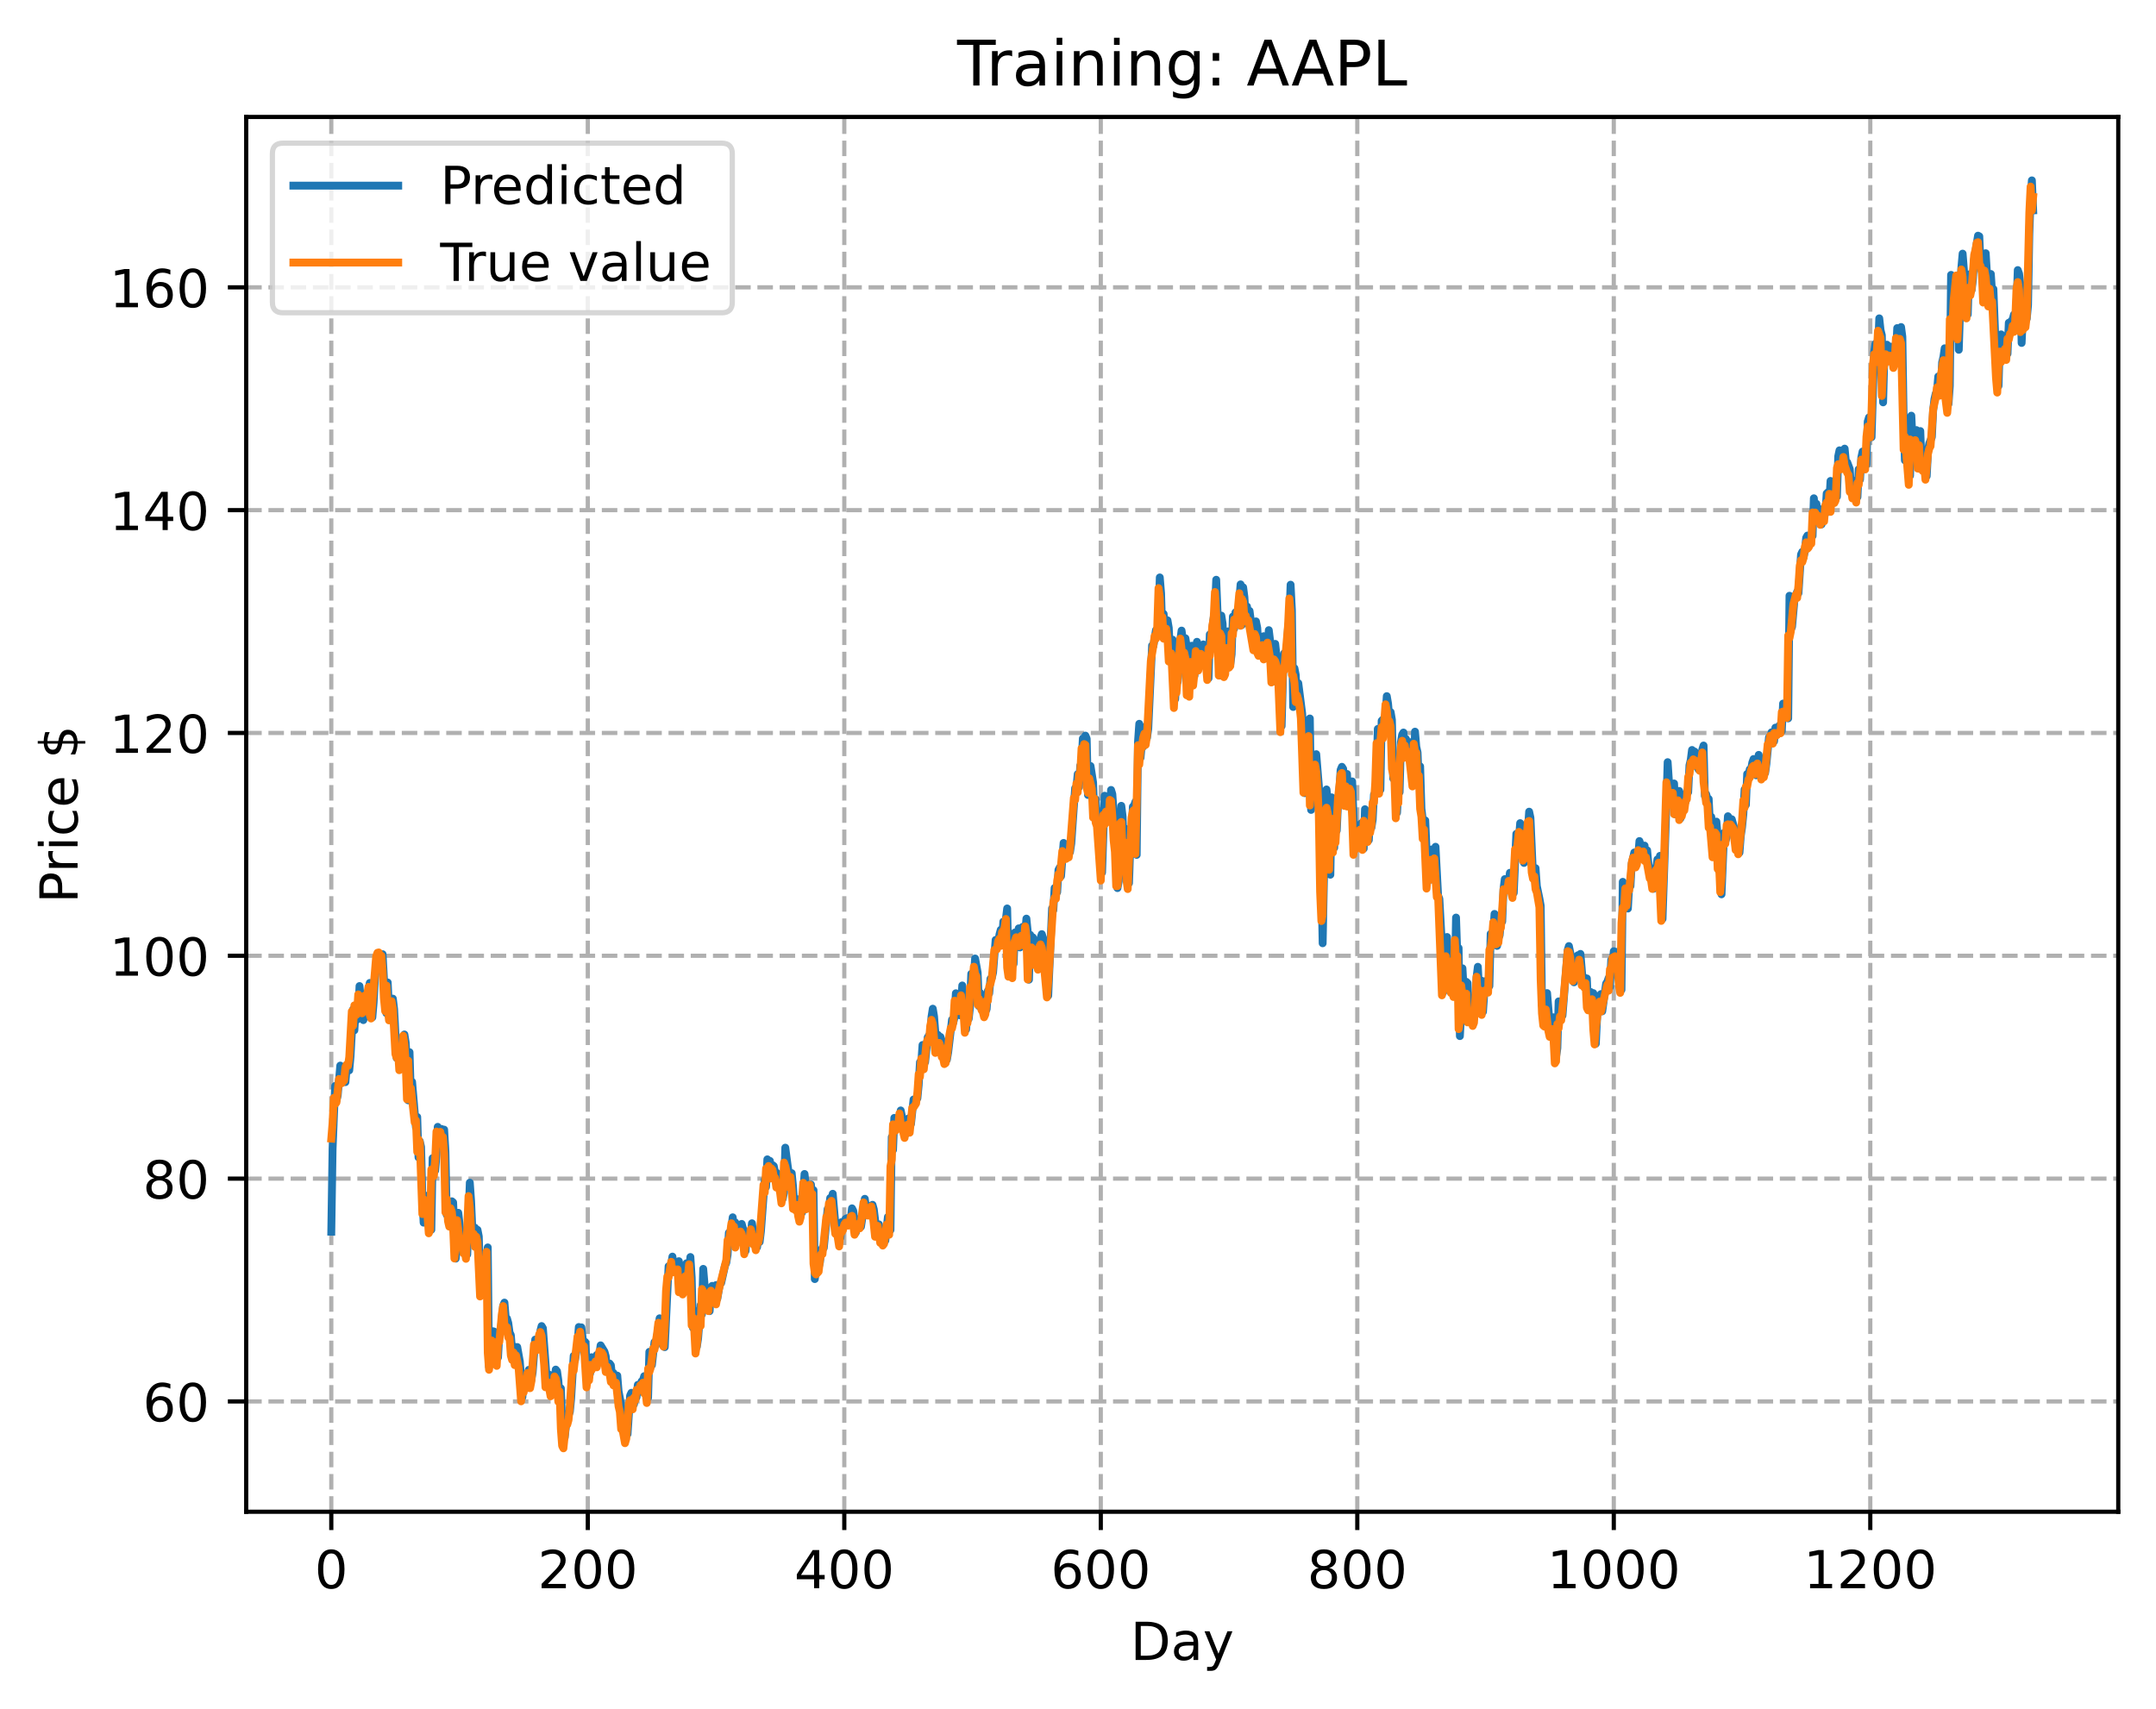 <?xml version="1.0" encoding="utf-8" standalone="no"?>
<!DOCTYPE svg PUBLIC "-//W3C//DTD SVG 1.1//EN"
  "http://www.w3.org/Graphics/SVG/1.1/DTD/svg11.dtd">
<!-- Created with matplotlib (https://matplotlib.org/) -->
<svg height="325.986pt" version="1.1" viewBox="0 0 411.286 325.986" width="411.286pt" xmlns="http://www.w3.org/2000/svg" xmlns:xlink="http://www.w3.org/1999/xlink">
 <defs>
  <style type="text/css">
*{stroke-linecap:butt;stroke-linejoin:round;}
  </style>
 </defs>
 <g id="figure_1">
  <g id="patch_1">
   <path d="M 0 325.986 
L 411.286 325.986 
L 411.286 0 
L 0 0 
z
" style="fill:#ffffff;"/>
  </g>
  <g id="axes_1">
   <g id="patch_2">
    <path d="M 46.966 288.43 
L 404.086 288.43 
L 404.086 22.318 
L 46.966 22.318 
z
" style="fill:#ffffff;"/>
   </g>
   <g id="matplotlib.axis_1">
    <g id="xtick_1">
     <g id="line2d_1">
      <path clip-path="url(#p4c8da507c8)" d="M 63.198 288.43 
L 63.198 22.318 
" style="fill:none;stroke:#b0b0b0;stroke-dasharray:2.96,1.28;stroke-dashoffset:0;stroke-width:0.8;"/>
     </g>
     <g id="line2d_2">
      <defs>
       <path d="M 0 0 
L 0 3.5 
" id="m19a8d2d48f" style="stroke:#000000;stroke-width:0.8;"/>
      </defs>
      <g>
       <use style="stroke:#000000;stroke-width:0.8;" x="63.198" xlink:href="#m19a8d2d48f" y="288.43"/>
      </g>
     </g>
     <g id="text_1">
      <!-- 0 -->
      <defs>
       <path d="M 31.781 66.406 
Q 24.172 66.406 20.328 58.906 
Q 16.5 51.422 16.5 36.375 
Q 16.5 21.391 20.328 13.891 
Q 24.172 6.391 31.781 6.391 
Q 39.453 6.391 43.281 13.891 
Q 47.125 21.391 47.125 36.375 
Q 47.125 51.422 43.281 58.906 
Q 39.453 66.406 31.781 66.406 
z
M 31.781 74.219 
Q 44.047 74.219 50.516 64.516 
Q 56.984 54.828 56.984 36.375 
Q 56.984 17.969 50.516 8.266 
Q 44.047 -1.422 31.781 -1.422 
Q 19.531 -1.422 13.062 8.266 
Q 6.594 17.969 6.594 36.375 
Q 6.594 54.828 13.062 64.516 
Q 19.531 74.219 31.781 74.219 
z
" id="DejaVuSans-48"/>
      </defs>
      <g transform="translate(60.017 303.029)scale(0.1 -0.1)">
       <use xlink:href="#DejaVuSans-48"/>
      </g>
     </g>
    </g>
    <g id="xtick_2">
     <g id="line2d_3">
      <path clip-path="url(#p4c8da507c8)" d="M 112.129 288.43 
L 112.129 22.318 
" style="fill:none;stroke:#b0b0b0;stroke-dasharray:2.96,1.28;stroke-dashoffset:0;stroke-width:0.8;"/>
     </g>
     <g id="line2d_4">
      <g>
       <use style="stroke:#000000;stroke-width:0.8;" x="112.129" xlink:href="#m19a8d2d48f" y="288.43"/>
      </g>
     </g>
     <g id="text_2">
      <!-- 200 -->
      <defs>
       <path d="M 19.188 8.297 
L 53.609 8.297 
L 53.609 0 
L 7.328 0 
L 7.328 8.297 
Q 12.938 14.109 22.625 23.891 
Q 32.328 33.688 34.812 36.531 
Q 39.547 41.844 41.422 45.531 
Q 43.312 49.219 43.312 52.781 
Q 43.312 58.594 39.234 62.25 
Q 35.156 65.922 28.609 65.922 
Q 23.969 65.922 18.812 64.312 
Q 13.672 62.703 7.812 59.422 
L 7.812 69.391 
Q 13.766 71.781 18.938 73 
Q 24.125 74.219 28.422 74.219 
Q 39.75 74.219 46.484 68.547 
Q 53.219 62.891 53.219 53.422 
Q 53.219 48.922 51.531 44.891 
Q 49.859 40.875 45.406 35.406 
Q 44.188 33.984 37.641 27.219 
Q 31.109 20.453 19.188 8.297 
z
" id="DejaVuSans-50"/>
      </defs>
      <g transform="translate(102.585 303.029)scale(0.1 -0.1)">
       <use xlink:href="#DejaVuSans-50"/>
       <use x="63.623" xlink:href="#DejaVuSans-48"/>
       <use x="127.246" xlink:href="#DejaVuSans-48"/>
      </g>
     </g>
    </g>
    <g id="xtick_3">
     <g id="line2d_5">
      <path clip-path="url(#p4c8da507c8)" d="M 161.06 288.43 
L 161.06 22.318 
" style="fill:none;stroke:#b0b0b0;stroke-dasharray:2.96,1.28;stroke-dashoffset:0;stroke-width:0.8;"/>
     </g>
     <g id="line2d_6">
      <g>
       <use style="stroke:#000000;stroke-width:0.8;" x="161.06" xlink:href="#m19a8d2d48f" y="288.43"/>
      </g>
     </g>
     <g id="text_3">
      <!-- 400 -->
      <defs>
       <path d="M 37.797 64.312 
L 12.891 25.391 
L 37.797 25.391 
z
M 35.203 72.906 
L 47.609 72.906 
L 47.609 25.391 
L 58.016 25.391 
L 58.016 17.188 
L 47.609 17.188 
L 47.609 0 
L 37.797 0 
L 37.797 17.188 
L 4.891 17.188 
L 4.891 26.703 
z
" id="DejaVuSans-52"/>
      </defs>
      <g transform="translate(151.516 303.029)scale(0.1 -0.1)">
       <use xlink:href="#DejaVuSans-52"/>
       <use x="63.623" xlink:href="#DejaVuSans-48"/>
       <use x="127.246" xlink:href="#DejaVuSans-48"/>
      </g>
     </g>
    </g>
    <g id="xtick_4">
     <g id="line2d_7">
      <path clip-path="url(#p4c8da507c8)" d="M 209.99 288.43 
L 209.99 22.318 
" style="fill:none;stroke:#b0b0b0;stroke-dasharray:2.96,1.28;stroke-dashoffset:0;stroke-width:0.8;"/>
     </g>
     <g id="line2d_8">
      <g>
       <use style="stroke:#000000;stroke-width:0.8;" x="209.99" xlink:href="#m19a8d2d48f" y="288.43"/>
      </g>
     </g>
     <g id="text_4">
      <!-- 600 -->
      <defs>
       <path d="M 33.016 40.375 
Q 26.375 40.375 22.484 35.828 
Q 18.609 31.297 18.609 23.391 
Q 18.609 15.531 22.484 10.953 
Q 26.375 6.391 33.016 6.391 
Q 39.656 6.391 43.531 10.953 
Q 47.406 15.531 47.406 23.391 
Q 47.406 31.297 43.531 35.828 
Q 39.656 40.375 33.016 40.375 
z
M 52.594 71.297 
L 52.594 62.312 
Q 48.875 64.062 45.094 64.984 
Q 41.312 65.922 37.594 65.922 
Q 27.828 65.922 22.672 59.328 
Q 17.531 52.734 16.797 39.406 
Q 19.672 43.656 24.016 45.922 
Q 28.375 48.188 33.594 48.188 
Q 44.578 48.188 50.953 41.516 
Q 57.328 34.859 57.328 23.391 
Q 57.328 12.156 50.688 5.359 
Q 44.047 -1.422 33.016 -1.422 
Q 20.359 -1.422 13.672 8.266 
Q 6.984 17.969 6.984 36.375 
Q 6.984 53.656 15.188 63.938 
Q 23.391 74.219 37.203 74.219 
Q 40.922 74.219 44.703 73.484 
Q 48.484 72.75 52.594 71.297 
z
" id="DejaVuSans-54"/>
      </defs>
      <g transform="translate(200.446 303.029)scale(0.1 -0.1)">
       <use xlink:href="#DejaVuSans-54"/>
       <use x="63.623" xlink:href="#DejaVuSans-48"/>
       <use x="127.246" xlink:href="#DejaVuSans-48"/>
      </g>
     </g>
    </g>
    <g id="xtick_5">
     <g id="line2d_9">
      <path clip-path="url(#p4c8da507c8)" d="M 258.921 288.43 
L 258.921 22.318 
" style="fill:none;stroke:#b0b0b0;stroke-dasharray:2.96,1.28;stroke-dashoffset:0;stroke-width:0.8;"/>
     </g>
     <g id="line2d_10">
      <g>
       <use style="stroke:#000000;stroke-width:0.8;" x="258.921" xlink:href="#m19a8d2d48f" y="288.43"/>
      </g>
     </g>
     <g id="text_5">
      <!-- 800 -->
      <defs>
       <path d="M 31.781 34.625 
Q 24.75 34.625 20.719 30.859 
Q 16.703 27.094 16.703 20.516 
Q 16.703 13.922 20.719 10.156 
Q 24.75 6.391 31.781 6.391 
Q 38.812 6.391 42.859 10.172 
Q 46.922 13.969 46.922 20.516 
Q 46.922 27.094 42.891 30.859 
Q 38.875 34.625 31.781 34.625 
z
M 21.922 38.812 
Q 15.578 40.375 12.031 44.719 
Q 8.5 49.078 8.5 55.328 
Q 8.5 64.062 14.719 69.141 
Q 20.953 74.219 31.781 74.219 
Q 42.672 74.219 48.875 69.141 
Q 55.078 64.062 55.078 55.328 
Q 55.078 49.078 51.531 44.719 
Q 48 40.375 41.703 38.812 
Q 48.828 37.156 52.797 32.312 
Q 56.781 27.484 56.781 20.516 
Q 56.781 9.906 50.312 4.234 
Q 43.844 -1.422 31.781 -1.422 
Q 19.734 -1.422 13.25 4.234 
Q 6.781 9.906 6.781 20.516 
Q 6.781 27.484 10.781 32.312 
Q 14.797 37.156 21.922 38.812 
z
M 18.312 54.391 
Q 18.312 48.734 21.844 45.562 
Q 25.391 42.391 31.781 42.391 
Q 38.141 42.391 41.719 45.562 
Q 45.312 48.734 45.312 54.391 
Q 45.312 60.062 41.719 63.234 
Q 38.141 66.406 31.781 66.406 
Q 25.391 66.406 21.844 63.234 
Q 18.312 60.062 18.312 54.391 
z
" id="DejaVuSans-56"/>
      </defs>
      <g transform="translate(249.377 303.029)scale(0.1 -0.1)">
       <use xlink:href="#DejaVuSans-56"/>
       <use x="63.623" xlink:href="#DejaVuSans-48"/>
       <use x="127.246" xlink:href="#DejaVuSans-48"/>
      </g>
     </g>
    </g>
    <g id="xtick_6">
     <g id="line2d_11">
      <path clip-path="url(#p4c8da507c8)" d="M 307.851 288.43 
L 307.851 22.318 
" style="fill:none;stroke:#b0b0b0;stroke-dasharray:2.96,1.28;stroke-dashoffset:0;stroke-width:0.8;"/>
     </g>
     <g id="line2d_12">
      <g>
       <use style="stroke:#000000;stroke-width:0.8;" x="307.851" xlink:href="#m19a8d2d48f" y="288.43"/>
      </g>
     </g>
     <g id="text_6">
      <!-- 1000 -->
      <defs>
       <path d="M 12.406 8.297 
L 28.516 8.297 
L 28.516 63.922 
L 10.984 60.406 
L 10.984 69.391 
L 28.422 72.906 
L 38.281 72.906 
L 38.281 8.297 
L 54.391 8.297 
L 54.391 0 
L 12.406 0 
z
" id="DejaVuSans-49"/>
      </defs>
      <g transform="translate(295.126 303.029)scale(0.1 -0.1)">
       <use xlink:href="#DejaVuSans-49"/>
       <use x="63.623" xlink:href="#DejaVuSans-48"/>
       <use x="127.246" xlink:href="#DejaVuSans-48"/>
       <use x="190.869" xlink:href="#DejaVuSans-48"/>
      </g>
     </g>
    </g>
    <g id="xtick_7">
     <g id="line2d_13">
      <path clip-path="url(#p4c8da507c8)" d="M 356.782 288.43 
L 356.782 22.318 
" style="fill:none;stroke:#b0b0b0;stroke-dasharray:2.96,1.28;stroke-dashoffset:0;stroke-width:0.8;"/>
     </g>
     <g id="line2d_14">
      <g>
       <use style="stroke:#000000;stroke-width:0.8;" x="356.782" xlink:href="#m19a8d2d48f" y="288.43"/>
      </g>
     </g>
     <g id="text_7">
      <!-- 1200 -->
      <g transform="translate(344.057 303.029)scale(0.1 -0.1)">
       <use xlink:href="#DejaVuSans-49"/>
       <use x="63.623" xlink:href="#DejaVuSans-50"/>
       <use x="127.246" xlink:href="#DejaVuSans-48"/>
       <use x="190.869" xlink:href="#DejaVuSans-48"/>
      </g>
     </g>
    </g>
    <g id="text_8">
     <!-- Day -->
     <defs>
      <path d="M 19.672 64.797 
L 19.672 8.109 
L 31.594 8.109 
Q 46.688 8.109 53.688 14.938 
Q 60.688 21.781 60.688 36.531 
Q 60.688 51.172 53.688 57.984 
Q 46.688 64.797 31.594 64.797 
z
M 9.812 72.906 
L 30.078 72.906 
Q 51.266 72.906 61.172 64.094 
Q 71.094 55.281 71.094 36.531 
Q 71.094 17.672 61.125 8.828 
Q 51.172 0 30.078 0 
L 9.812 0 
z
" id="DejaVuSans-68"/>
      <path d="M 34.281 27.484 
Q 23.391 27.484 19.188 25 
Q 14.984 22.516 14.984 16.5 
Q 14.984 11.719 18.141 8.906 
Q 21.297 6.109 26.703 6.109 
Q 34.188 6.109 38.703 11.406 
Q 43.219 16.703 43.219 25.484 
L 43.219 27.484 
z
M 52.203 31.203 
L 52.203 0 
L 43.219 0 
L 43.219 8.297 
Q 40.141 3.328 35.547 0.953 
Q 30.953 -1.422 24.312 -1.422 
Q 15.922 -1.422 10.953 3.297 
Q 6 8.016 6 15.922 
Q 6 25.141 12.172 29.828 
Q 18.359 34.516 30.609 34.516 
L 43.219 34.516 
L 43.219 35.406 
Q 43.219 41.609 39.141 45 
Q 35.062 48.391 27.688 48.391 
Q 23 48.391 18.547 47.266 
Q 14.109 46.141 10.016 43.891 
L 10.016 52.203 
Q 14.938 54.109 19.578 55.047 
Q 24.219 56 28.609 56 
Q 40.484 56 46.344 49.844 
Q 52.203 43.703 52.203 31.203 
z
" id="DejaVuSans-97"/>
      <path d="M 32.172 -5.078 
Q 28.375 -14.844 24.75 -17.812 
Q 21.141 -20.797 15.094 -20.797 
L 7.906 -20.797 
L 7.906 -13.281 
L 13.188 -13.281 
Q 16.891 -13.281 18.938 -11.516 
Q 21 -9.766 23.484 -3.219 
L 25.094 0.875 
L 2.984 54.688 
L 12.5 54.688 
L 29.594 11.922 
L 46.688 54.688 
L 56.203 54.688 
z
" id="DejaVuSans-121"/>
     </defs>
     <g transform="translate(215.652 316.707)scale(0.1 -0.1)">
      <use xlink:href="#DejaVuSans-68"/>
      <use x="77.002" xlink:href="#DejaVuSans-97"/>
      <use x="138.281" xlink:href="#DejaVuSans-121"/>
     </g>
    </g>
   </g>
   <g id="matplotlib.axis_2">
    <g id="ytick_1">
     <g id="line2d_15">
      <path clip-path="url(#p4c8da507c8)" d="M 46.966 267.385 
L 404.086 267.385 
" style="fill:none;stroke:#b0b0b0;stroke-dasharray:2.96,1.28;stroke-dashoffset:0;stroke-width:0.8;"/>
     </g>
     <g id="line2d_16">
      <defs>
       <path d="M 0 0 
L -3.5 0 
" id="ma2ca4539af" style="stroke:#000000;stroke-width:0.8;"/>
      </defs>
      <g>
       <use style="stroke:#000000;stroke-width:0.8;" x="46.966" xlink:href="#ma2ca4539af" y="267.385"/>
      </g>
     </g>
     <g id="text_9">
      <!-- 60 -->
      <g transform="translate(27.241 271.184)scale(0.1 -0.1)">
       <use xlink:href="#DejaVuSans-54"/>
       <use x="63.623" xlink:href="#DejaVuSans-48"/>
      </g>
     </g>
    </g>
    <g id="ytick_2">
     <g id="line2d_17">
      <path clip-path="url(#p4c8da507c8)" d="M 46.966 224.872 
L 404.086 224.872 
" style="fill:none;stroke:#b0b0b0;stroke-dasharray:2.96,1.28;stroke-dashoffset:0;stroke-width:0.8;"/>
     </g>
     <g id="line2d_18">
      <g>
       <use style="stroke:#000000;stroke-width:0.8;" x="46.966" xlink:href="#ma2ca4539af" y="224.872"/>
      </g>
     </g>
     <g id="text_10">
      <!-- 80 -->
      <g transform="translate(27.241 228.671)scale(0.1 -0.1)">
       <use xlink:href="#DejaVuSans-56"/>
       <use x="63.623" xlink:href="#DejaVuSans-48"/>
      </g>
     </g>
    </g>
    <g id="ytick_3">
     <g id="line2d_19">
      <path clip-path="url(#p4c8da507c8)" d="M 46.966 182.358 
L 404.086 182.358 
" style="fill:none;stroke:#b0b0b0;stroke-dasharray:2.96,1.28;stroke-dashoffset:0;stroke-width:0.8;"/>
     </g>
     <g id="line2d_20">
      <g>
       <use style="stroke:#000000;stroke-width:0.8;" x="46.966" xlink:href="#ma2ca4539af" y="182.358"/>
      </g>
     </g>
     <g id="text_11">
      <!-- 100 -->
      <g transform="translate(20.878 186.157)scale(0.1 -0.1)">
       <use xlink:href="#DejaVuSans-49"/>
       <use x="63.623" xlink:href="#DejaVuSans-48"/>
       <use x="127.246" xlink:href="#DejaVuSans-48"/>
      </g>
     </g>
    </g>
    <g id="ytick_4">
     <g id="line2d_21">
      <path clip-path="url(#p4c8da507c8)" d="M 46.966 139.845 
L 404.086 139.845 
" style="fill:none;stroke:#b0b0b0;stroke-dasharray:2.96,1.28;stroke-dashoffset:0;stroke-width:0.8;"/>
     </g>
     <g id="line2d_22">
      <g>
       <use style="stroke:#000000;stroke-width:0.8;" x="46.966" xlink:href="#ma2ca4539af" y="139.845"/>
      </g>
     </g>
     <g id="text_12">
      <!-- 120 -->
      <g transform="translate(20.878 143.644)scale(0.1 -0.1)">
       <use xlink:href="#DejaVuSans-49"/>
       <use x="63.623" xlink:href="#DejaVuSans-50"/>
       <use x="127.246" xlink:href="#DejaVuSans-48"/>
      </g>
     </g>
    </g>
    <g id="ytick_5">
     <g id="line2d_23">
      <path clip-path="url(#p4c8da507c8)" d="M 46.966 97.331 
L 404.086 97.331 
" style="fill:none;stroke:#b0b0b0;stroke-dasharray:2.96,1.28;stroke-dashoffset:0;stroke-width:0.8;"/>
     </g>
     <g id="line2d_24">
      <g>
       <use style="stroke:#000000;stroke-width:0.8;" x="46.966" xlink:href="#ma2ca4539af" y="97.331"/>
      </g>
     </g>
     <g id="text_13">
      <!-- 140 -->
      <g transform="translate(20.878 101.131)scale(0.1 -0.1)">
       <use xlink:href="#DejaVuSans-49"/>
       <use x="63.623" xlink:href="#DejaVuSans-52"/>
       <use x="127.246" xlink:href="#DejaVuSans-48"/>
      </g>
     </g>
    </g>
    <g id="ytick_6">
     <g id="line2d_25">
      <path clip-path="url(#p4c8da507c8)" d="M 46.966 54.818 
L 404.086 54.818 
" style="fill:none;stroke:#b0b0b0;stroke-dasharray:2.96,1.28;stroke-dashoffset:0;stroke-width:0.8;"/>
     </g>
     <g id="line2d_26">
      <g>
       <use style="stroke:#000000;stroke-width:0.8;" x="46.966" xlink:href="#ma2ca4539af" y="54.818"/>
      </g>
     </g>
     <g id="text_14">
      <!-- 160 -->
      <g transform="translate(20.878 58.617)scale(0.1 -0.1)">
       <use xlink:href="#DejaVuSans-49"/>
       <use x="63.623" xlink:href="#DejaVuSans-54"/>
       <use x="127.246" xlink:href="#DejaVuSans-48"/>
      </g>
     </g>
    </g>
    <g id="text_15">
     <!-- Price $ -->
     <defs>
      <path d="M 19.672 64.797 
L 19.672 37.406 
L 32.078 37.406 
Q 38.969 37.406 42.719 40.969 
Q 46.484 44.531 46.484 51.125 
Q 46.484 57.672 42.719 61.234 
Q 38.969 64.797 32.078 64.797 
z
M 9.812 72.906 
L 32.078 72.906 
Q 44.344 72.906 50.609 67.359 
Q 56.891 61.812 56.891 51.125 
Q 56.891 40.328 50.609 34.812 
Q 44.344 29.297 32.078 29.297 
L 19.672 29.297 
L 19.672 0 
L 9.812 0 
z
" id="DejaVuSans-80"/>
      <path d="M 41.109 46.297 
Q 39.594 47.172 37.812 47.578 
Q 36.031 48 33.891 48 
Q 26.266 48 22.188 43.047 
Q 18.109 38.094 18.109 28.812 
L 18.109 0 
L 9.078 0 
L 9.078 54.688 
L 18.109 54.688 
L 18.109 46.188 
Q 20.953 51.172 25.484 53.578 
Q 30.031 56 36.531 56 
Q 37.453 56 38.578 55.875 
Q 39.703 55.766 41.062 55.516 
z
" id="DejaVuSans-114"/>
      <path d="M 9.422 54.688 
L 18.406 54.688 
L 18.406 0 
L 9.422 0 
z
M 9.422 75.984 
L 18.406 75.984 
L 18.406 64.594 
L 9.422 64.594 
z
" id="DejaVuSans-105"/>
      <path d="M 48.781 52.594 
L 48.781 44.188 
Q 44.969 46.297 41.141 47.344 
Q 37.312 48.391 33.406 48.391 
Q 24.656 48.391 19.812 42.844 
Q 14.984 37.312 14.984 27.297 
Q 14.984 17.281 19.812 11.734 
Q 24.656 6.203 33.406 6.203 
Q 37.312 6.203 41.141 7.25 
Q 44.969 8.297 48.781 10.406 
L 48.781 2.094 
Q 45.016 0.344 40.984 -0.531 
Q 36.969 -1.422 32.422 -1.422 
Q 20.062 -1.422 12.781 6.344 
Q 5.516 14.109 5.516 27.297 
Q 5.516 40.672 12.859 48.328 
Q 20.219 56 33.016 56 
Q 37.156 56 41.109 55.141 
Q 45.062 54.297 48.781 52.594 
z
" id="DejaVuSans-99"/>
      <path d="M 56.203 29.594 
L 56.203 25.203 
L 14.891 25.203 
Q 15.484 15.922 20.484 11.062 
Q 25.484 6.203 34.422 6.203 
Q 39.594 6.203 44.453 7.469 
Q 49.312 8.734 54.109 11.281 
L 54.109 2.781 
Q 49.266 0.734 44.188 -0.344 
Q 39.109 -1.422 33.891 -1.422 
Q 20.797 -1.422 13.156 6.188 
Q 5.516 13.812 5.516 26.812 
Q 5.516 40.234 12.766 48.109 
Q 20.016 56 32.328 56 
Q 43.359 56 49.781 48.891 
Q 56.203 41.797 56.203 29.594 
z
M 47.219 32.234 
Q 47.125 39.594 43.094 43.984 
Q 39.062 48.391 32.422 48.391 
Q 24.906 48.391 20.391 44.141 
Q 15.875 39.891 15.188 32.172 
z
" id="DejaVuSans-101"/>
      <path id="DejaVuSans-32"/>
      <path d="M 33.797 -14.703 
L 28.906 -14.703 
L 28.859 0 
Q 23.734 0.094 18.609 1.188 
Q 13.484 2.297 8.297 4.5 
L 8.297 13.281 
Q 13.281 10.156 18.375 8.562 
Q 23.484 6.984 28.906 6.938 
L 28.906 29.203 
Q 18.109 30.953 13.203 35.156 
Q 8.297 39.359 8.297 46.688 
Q 8.297 54.641 13.625 59.219 
Q 18.953 63.812 28.906 64.5 
L 28.906 75.984 
L 33.797 75.984 
L 33.797 64.656 
Q 38.328 64.453 42.578 63.688 
Q 46.828 62.938 50.875 61.625 
L 50.875 53.078 
Q 46.828 55.125 42.547 56.25 
Q 38.281 57.375 33.797 57.562 
L 33.797 36.719 
Q 44.875 35.016 50.094 30.609 
Q 55.328 26.219 55.328 18.609 
Q 55.328 10.359 49.781 5.594 
Q 44.234 0.828 33.797 0.094 
z
M 28.906 37.594 
L 28.906 57.625 
Q 23.25 56.984 20.266 54.391 
Q 17.281 51.812 17.281 47.516 
Q 17.281 43.312 20.031 40.969 
Q 22.797 38.625 28.906 37.594 
z
M 33.797 28.219 
L 33.797 7.078 
Q 39.984 7.906 43.141 10.594 
Q 46.297 13.281 46.297 17.672 
Q 46.297 21.969 43.281 24.5 
Q 40.281 27.047 33.797 28.219 
z
" id="DejaVuSans-36"/>
     </defs>
     <g transform="translate(14.798 172.342)rotate(-90)scale(0.1 -0.1)">
      <use xlink:href="#DejaVuSans-80"/>
      <use x="58.553" xlink:href="#DejaVuSans-114"/>
      <use x="99.666" xlink:href="#DejaVuSans-105"/>
      <use x="127.449" xlink:href="#DejaVuSans-99"/>
      <use x="182.43" xlink:href="#DejaVuSans-101"/>
      <use x="243.953" xlink:href="#DejaVuSans-32"/>
      <use x="275.74" xlink:href="#DejaVuSans-36"/>
     </g>
    </g>
   </g>
   <g id="line2d_27">
    <path clip-path="url(#p4c8da507c8)" d="M 63.198 235.002 
L 63.443 219.257 
L 63.932 207.196 
L 64.177 209.981 
L 64.422 209.007 
L 64.911 203.307 
L 65.156 205.623 
L 65.4 206.476 
L 65.645 205.869 
L 65.89 206.465 
L 66.134 203.587 
L 66.379 202.934 
L 66.623 204.216 
L 66.868 201.547 
L 67.357 192.576 
L 67.602 196.574 
L 67.847 192.214 
L 68.091 194.567 
L 68.336 193.958 
L 68.581 188.132 
L 68.825 190.628 
L 69.07 191.012 
L 69.315 194.628 
L 69.559 193.291 
L 69.804 190.2 
L 70.049 192.114 
L 70.293 188.982 
L 70.538 187.539 
L 70.783 194.119 
L 71.027 194.107 
L 71.272 191.257 
L 71.517 186.691 
L 72.006 182.31 
L 72.251 182.699 
L 72.495 182.564 
L 72.74 183.92 
L 72.984 182.058 
L 73.474 190.964 
L 73.718 193.32 
L 73.963 187.452 
L 74.208 192.828 
L 74.452 194.402 
L 74.697 194.266 
L 74.942 190.534 
L 75.186 192.579 
L 75.676 201.876 
L 75.92 202.039 
L 76.165 199.093 
L 76.41 203.351 
L 76.654 203.097 
L 76.899 201.992 
L 77.144 197.372 
L 77.388 198.911 
L 77.633 203.128 
L 77.878 209.94 
L 78.122 200.749 
L 78.367 208.678 
L 78.611 206.409 
L 79.345 215.077 
L 79.59 213.111 
L 79.835 220.817 
L 80.079 217.74 
L 80.324 218.82 
L 80.569 228.317 
L 80.813 233.279 
L 81.058 229.575 
L 81.303 228.152 
L 81.547 228.594 
L 81.792 230.076 
L 82.037 233.867 
L 82.281 234.632 
L 82.526 220.968 
L 82.771 223.113 
L 83.015 223.339 
L 83.26 220.325 
L 83.505 214.997 
L 83.749 217.321 
L 83.994 218.429 
L 84.239 215.399 
L 84.483 217.529 
L 84.728 215.53 
L 84.972 219.698 
L 85.217 231.762 
L 85.462 230.393 
L 85.951 232.626 
L 86.196 229.202 
L 86.44 229.417 
L 86.93 240.14 
L 87.174 237.81 
L 87.419 231.392 
L 87.908 235.584 
L 88.153 237.091 
L 88.398 235.785 
L 88.642 238.49 
L 88.887 237.855 
L 89.132 239.352 
L 89.621 225.644 
L 89.866 229.119 
L 90.11 234.817 
L 90.355 235.632 
L 90.599 234.235 
L 90.844 236.894 
L 91.089 234.647 
L 91.333 235.9 
L 91.578 243.179 
L 91.823 246.525 
L 92.067 239.284 
L 92.557 242.634 
L 93.046 238.002 
L 93.291 260.765 
L 93.535 259.938 
L 93.78 257.634 
L 94.025 253.985 
L 94.269 254.058 
L 94.514 254.902 
L 94.759 255.342 
L 95.003 258.983 
L 95.248 254.455 
L 95.493 254.307 
L 95.982 249.132 
L 96.227 248.53 
L 96.471 251.395 
L 96.716 251.562 
L 96.96 252.433 
L 97.205 254.233 
L 97.45 254.724 
L 97.694 257.758 
L 97.939 258.289 
L 98.184 256.96 
L 98.428 258.94 
L 98.673 257.007 
L 99.162 259.745 
L 99.652 266.565 
L 99.896 262.679 
L 100.141 263.287 
L 100.386 263.332 
L 100.875 261.355 
L 101.12 263.94 
L 101.364 263.26 
L 101.609 261.831 
L 102.098 255.585 
L 102.343 255.602 
L 102.832 256.573 
L 103.077 253.933 
L 103.321 253.004 
L 103.566 253.419 
L 104.3 263.329 
L 104.545 263.091 
L 104.789 262.287 
L 105.034 263.121 
L 105.279 265.764 
L 105.523 264.361 
L 105.768 264.028 
L 106.013 261.309 
L 106.257 261.618 
L 106.502 263.296 
L 106.747 266.537 
L 106.991 264.879 
L 107.236 271.501 
L 107.481 273.703 
L 107.725 274.272 
L 108.215 269.737 
L 108.459 270.021 
L 108.704 269.38 
L 108.948 266.891 
L 109.438 258.696 
L 109.682 259.526 
L 110.172 256.408 
L 110.416 253.186 
L 110.661 254.143 
L 110.906 253.25 
L 111.15 255.327 
L 111.395 256.212 
L 111.64 256.043 
L 112.129 263.488 
L 112.618 261.823 
L 112.863 258.951 
L 113.108 260.007 
L 113.352 259.167 
L 113.597 259.762 
L 113.842 258.523 
L 114.086 259.123 
L 114.331 258.514 
L 114.575 256.684 
L 115.309 257.893 
L 115.554 258.784 
L 115.799 261.708 
L 116.043 260.527 
L 116.288 260.149 
L 116.533 260.477 
L 116.777 262.732 
L 117.022 261.957 
L 117.267 263.643 
L 117.511 262.429 
L 117.756 262.458 
L 118.001 265.452 
L 118.49 267.99 
L 118.735 271.834 
L 118.979 270.584 
L 119.469 273.745 
L 119.713 273.617 
L 120.203 266.264 
L 120.447 265.739 
L 120.936 267.924 
L 121.181 266.317 
L 121.426 266.567 
L 121.67 264.221 
L 121.915 264.878 
L 122.16 264.495 
L 122.404 263.544 
L 122.649 263.367 
L 122.894 262.565 
L 123.138 265.076 
L 123.383 263.988 
L 123.628 266.677 
L 123.872 257.918 
L 124.117 260.699 
L 124.362 260.447 
L 124.851 256.082 
L 125.096 256.738 
L 125.83 251.523 
L 126.074 253.224 
L 126.319 253.634 
L 126.563 254.699 
L 126.808 257.03 
L 127.542 241.597 
L 127.787 242.84 
L 128.276 239.752 
L 128.521 241.941 
L 128.765 241.357 
L 129.01 241.285 
L 129.255 242.09 
L 129.499 240.628 
L 129.744 245.843 
L 129.989 244.791 
L 130.233 244.243 
L 130.478 245.761 
L 130.723 244.689 
L 130.967 241.024 
L 131.212 243.361 
L 131.457 242.767 
L 131.701 239.832 
L 131.946 243.753 
L 132.191 253.337 
L 132.435 250.054 
L 132.68 252.244 
L 132.924 256.962 
L 133.169 255.378 
L 133.658 248.993 
L 133.903 250.771 
L 134.148 242.093 
L 134.637 247.834 
L 134.882 245.995 
L 135.371 250.157 
L 135.616 245.789 
L 135.86 245.337 
L 136.105 247.296 
L 136.35 247.723 
L 136.594 245.19 
L 136.839 247.784 
L 137.328 244.927 
L 137.573 244.786 
L 138.307 241.469 
L 138.551 240.92 
L 138.796 239.404 
L 139.041 235.208 
L 139.285 236.012 
L 139.775 232.254 
L 140.019 234.559 
L 140.264 233.231 
L 140.509 236.469 
L 140.753 233.987 
L 141.243 236.362 
L 141.487 233.514 
L 141.732 234.387 
L 142.221 238.697 
L 142.466 235.583 
L 142.711 236.813 
L 142.955 236.07 
L 143.2 235.814 
L 143.445 233.393 
L 143.934 236.873 
L 144.178 236.405 
L 144.423 237.957 
L 144.668 235.885 
L 144.912 236.964 
L 145.157 234.925 
L 145.891 225.073 
L 146.136 226.463 
L 146.38 221.196 
L 146.625 222.337 
L 146.87 221.491 
L 147.114 224.217 
L 147.359 222.288 
L 147.604 222.472 
L 147.848 223.611 
L 148.093 223.708 
L 148.338 225.576 
L 148.582 224.065 
L 148.827 225.411 
L 149.072 227.587 
L 149.316 228.702 
L 149.561 227.556 
L 149.806 218.968 
L 150.295 222.702 
L 150.539 224.079 
L 150.784 226.476 
L 151.029 223.83 
L 151.273 226.346 
L 151.518 230.054 
L 151.763 229.145 
L 152.007 229.584 
L 152.252 228.817 
L 152.741 231.679 
L 152.986 231.367 
L 153.475 223.985 
L 153.72 226.167 
L 153.965 230.56 
L 154.209 228.071 
L 154.699 225.994 
L 154.943 228.577 
L 155.188 227.077 
L 155.433 244.042 
L 155.677 242.143 
L 155.922 241.46 
L 156.166 241.818 
L 156.411 240.836 
L 156.656 238.538 
L 156.9 238.06 
L 157.145 238.084 
L 157.879 230.674 
L 158.124 230.741 
L 158.368 228.572 
L 158.613 228.831 
L 158.858 227.763 
L 159.347 233.533 
L 159.592 234.112 
L 159.836 233.543 
L 160.326 236.123 
L 160.57 233.156 
L 160.815 234.027 
L 161.06 233.869 
L 161.304 232.553 
L 161.549 232.431 
L 162.038 232.946 
L 162.283 232.684 
L 162.527 230.545 
L 162.772 231.019 
L 163.261 235.145 
L 163.751 232.634 
L 164.24 234.06 
L 164.485 232.465 
L 164.974 228.726 
L 165.219 230.58 
L 165.463 231.566 
L 165.708 231.145 
L 165.953 231.285 
L 166.197 230.028 
L 166.442 229.87 
L 166.687 230.736 
L 166.931 232.752 
L 167.176 235.817 
L 167.421 235.449 
L 167.665 233.603 
L 168.154 236.69 
L 168.399 235.711 
L 168.644 236.759 
L 168.888 236.705 
L 169.378 232.183 
L 169.622 232.688 
L 169.867 234.681 
L 170.112 216.953 
L 170.356 219.401 
L 170.601 213.286 
L 171.09 214.702 
L 171.335 214.846 
L 171.58 214.488 
L 171.824 211.867 
L 172.069 213.079 
L 172.314 213.688 
L 172.803 216.375 
L 173.048 213.704 
L 173.292 213.398 
L 173.537 213.381 
L 173.782 214.444 
L 174.271 209.781 
L 174.76 209.825 
L 175.005 209.547 
L 175.249 207.012 
L 175.494 202.661 
L 175.739 202.9 
L 175.983 199.381 
L 176.228 200.476 
L 176.473 202.652 
L 176.962 197.96 
L 177.207 197.555 
L 177.451 197.44 
L 177.696 194.014 
L 177.941 192.454 
L 178.185 193.934 
L 178.675 200.204 
L 178.919 197.444 
L 179.164 198.082 
L 179.409 197.835 
L 179.653 198.56 
L 179.898 200.3 
L 180.142 200.537 
L 180.387 201.832 
L 180.632 202.175 
L 180.876 200.772 
L 181.61 194.553 
L 181.855 195.106 
L 182.1 193.984 
L 182.344 189.506 
L 182.589 192.179 
L 182.834 191.649 
L 183.078 193.705 
L 183.323 191.484 
L 183.568 188.023 
L 183.812 191.763 
L 184.057 191.948 
L 184.302 196.418 
L 184.546 192.775 
L 184.791 194.393 
L 185.036 192.173 
L 185.28 185.804 
L 185.525 187.613 
L 185.77 186.392 
L 186.014 182.872 
L 186.503 185.597 
L 186.748 191.961 
L 186.993 189.44 
L 187.237 190.338 
L 187.482 191.972 
L 187.727 192.247 
L 187.971 193.046 
L 188.216 192.551 
L 188.461 189.025 
L 188.705 189.528 
L 188.95 186.743 
L 189.195 186.584 
L 189.439 185.551 
L 189.929 179.331 
L 190.173 179.834 
L 190.418 179.931 
L 190.663 178.289 
L 190.907 177.403 
L 191.152 179.327 
L 191.397 175.841 
L 191.641 176.097 
L 191.886 175.366 
L 192.13 173.326 
L 192.375 184.291 
L 192.62 184.77 
L 192.864 182.041 
L 193.109 184.233 
L 193.354 183.901 
L 193.598 177.92 
L 193.843 178.728 
L 194.088 178.179 
L 194.332 177.126 
L 194.577 180.768 
L 194.822 177.77 
L 195.066 176.847 
L 195.311 178.752 
L 195.556 178.23 
L 195.8 175.268 
L 196.045 177.744 
L 196.29 186.918 
L 196.534 178.365 
L 196.779 181.73 
L 197.024 178.85 
L 197.268 183.117 
L 197.513 181.592 
L 197.758 182.192 
L 198.002 181.725 
L 198.247 183.579 
L 198.491 179.018 
L 198.736 178.225 
L 198.981 178.994 
L 199.47 183.211 
L 199.959 189.977 
L 200.693 173.317 
L 200.938 173.642 
L 201.183 169.419 
L 201.427 169.684 
L 201.672 170.217 
L 201.917 165.967 
L 202.161 165.52 
L 202.406 167.169 
L 202.895 160.825 
L 203.14 163.673 
L 203.385 162.749 
L 203.629 163.444 
L 203.874 162.582 
L 204.118 162.563 
L 204.363 160.916 
L 205.097 150.385 
L 205.342 150.301 
L 205.586 147.695 
L 205.831 150.176 
L 206.076 146.061 
L 206.32 145.756 
L 206.565 140.907 
L 206.81 143.446 
L 207.054 140.349 
L 207.299 140.925 
L 207.544 151.681 
L 207.788 151.344 
L 208.033 146.148 
L 208.522 149.289 
L 208.767 155.923 
L 209.012 152.495 
L 209.256 156.339 
L 209.501 155.828 
L 209.99 163.498 
L 210.235 166.467 
L 210.724 151.824 
L 210.969 155.959 
L 211.213 153.055 
L 211.458 154.133 
L 211.703 155.846 
L 211.947 150.717 
L 212.192 151.516 
L 212.926 161.906 
L 213.171 169.443 
L 213.415 168.122 
L 213.66 163.401 
L 213.905 153.742 
L 214.149 155.762 
L 214.394 162.332 
L 214.639 158.093 
L 214.883 160.709 
L 215.128 167.122 
L 215.373 168.494 
L 215.617 161.325 
L 215.862 160.099 
L 216.106 153.912 
L 216.351 153.692 
L 216.596 152.965 
L 216.84 163.109 
L 217.085 141.607 
L 217.33 138.093 
L 217.574 144.58 
L 217.819 141.87 
L 218.064 142.481 
L 218.308 139.715 
L 218.553 138.624 
L 218.798 140.791 
L 219.042 139.069 
L 219.776 123.163 
L 220.021 123.244 
L 220.51 120.235 
L 220.755 120.771 
L 221 118.625 
L 221.244 110.172 
L 221.489 113.19 
L 221.734 121.355 
L 221.978 117.122 
L 222.223 120.831 
L 222.467 118.265 
L 222.712 118.35 
L 222.957 119.794 
L 223.201 124.797 
L 223.446 122.843 
L 223.691 122.045 
L 224.18 133.385 
L 224.425 128.083 
L 224.669 130.069 
L 224.914 127.106 
L 225.159 122.123 
L 225.403 120.31 
L 225.648 122.092 
L 225.893 125.529 
L 226.137 121.781 
L 226.382 123.38 
L 226.627 131.234 
L 226.871 129.161 
L 227.116 130.575 
L 227.361 123.198 
L 227.605 128.617 
L 227.85 128.937 
L 228.094 126.447 
L 228.339 122.449 
L 228.584 125.168 
L 228.828 126.438 
L 229.073 124.328 
L 229.562 122.95 
L 229.807 125.273 
L 230.052 123.685 
L 230.296 125.698 
L 230.541 129.417 
L 230.786 121.042 
L 231.03 123.916 
L 231.275 119.938 
L 231.52 117.827 
L 231.764 116.87 
L 232.009 110.612 
L 232.743 128.898 
L 232.988 117.451 
L 233.232 119.038 
L 233.477 126.888 
L 233.722 128.048 
L 233.966 126.791 
L 234.211 120.464 
L 234.455 125.535 
L 234.7 126.698 
L 234.945 124.833 
L 235.189 117.633 
L 235.434 119.942 
L 235.679 116.845 
L 236.168 117.579 
L 236.657 111.494 
L 236.902 119.249 
L 237.147 112.059 
L 237.391 113.956 
L 237.636 117.992 
L 237.881 115.713 
L 238.125 117.918 
L 238.37 116.555 
L 238.859 120.403 
L 239.349 123.66 
L 239.593 118.559 
L 239.838 119.807 
L 240.082 123.933 
L 240.327 124.779 
L 240.572 121.843 
L 240.816 122.957 
L 241.061 121.384 
L 241.306 124.843 
L 241.55 121.509 
L 241.795 123.719 
L 242.04 120.229 
L 242.529 124.226 
L 242.774 130.062 
L 243.263 122.846 
L 243.752 127.333 
L 243.997 127.924 
L 244.486 138.537 
L 244.731 129.31 
L 244.976 124.65 
L 245.22 126.799 
L 245.465 124.046 
L 245.709 119.861 
L 245.954 118.145 
L 246.199 111.556 
L 246.443 116.38 
L 246.688 134.886 
L 246.933 127.498 
L 247.177 128.755 
L 247.422 133.681 
L 247.667 130.346 
L 248.401 136.103 
L 248.645 142.196 
L 248.89 151.327 
L 249.135 148.265 
L 249.379 148.114 
L 249.624 147.553 
L 249.869 137.08 
L 250.113 154.526 
L 250.358 150.004 
L 250.847 146.893 
L 251.092 143.892 
L 251.581 149.902 
L 251.826 155.586 
L 252.315 179.969 
L 252.804 155.337 
L 253.049 150.624 
L 253.538 154.729 
L 253.783 166.891 
L 254.028 152.128 
L 254.272 158.513 
L 254.517 161.749 
L 254.762 152.656 
L 255.006 158.467 
L 255.251 153.009 
L 255.496 150.759 
L 255.74 146.893 
L 255.985 146.302 
L 256.23 146.702 
L 256.474 152.408 
L 256.719 153.264 
L 256.964 147.666 
L 257.208 153.806 
L 257.453 150.136 
L 257.942 149.088 
L 258.431 161.974 
L 258.676 157.462 
L 258.921 161.377 
L 259.41 158.357 
L 259.655 157.108 
L 259.899 158.393 
L 260.144 161.91 
L 260.389 154.396 
L 260.633 155.974 
L 260.878 156.043 
L 261.123 160.282 
L 261.367 155.254 
L 261.612 157.925 
L 261.857 156.389 
L 262.101 151.615 
L 262.346 151.534 
L 262.591 147.39 
L 262.835 139.071 
L 263.08 150.68 
L 263.325 150.683 
L 263.569 137.527 
L 263.814 137.273 
L 264.058 140.163 
L 264.548 132.817 
L 264.792 134.246 
L 265.037 137.14 
L 265.282 135.863 
L 265.526 137.346 
L 265.771 148.539 
L 266.016 147.411 
L 266.26 147.115 
L 266.505 155.063 
L 266.75 150.365 
L 266.994 151.138 
L 267.239 141.598 
L 267.484 140.17 
L 267.728 139.764 
L 267.973 144.046 
L 268.218 140.998 
L 268.462 142.946 
L 268.707 143.463 
L 268.952 141.599 
L 269.685 149.369 
L 269.93 139.597 
L 270.175 142.486 
L 270.419 143.579 
L 270.664 149.634 
L 270.909 146.218 
L 271.153 154.259 
L 271.398 156.369 
L 271.643 159.453 
L 271.887 156.536 
L 272.377 168.2 
L 272.621 164.209 
L 272.866 165.248 
L 273.111 162.075 
L 273.355 163.913 
L 273.6 167.493 
L 273.845 161.558 
L 274.334 170.874 
L 274.579 171.482 
L 275.068 180.504 
L 275.313 189.312 
L 275.802 181.166 
L 276.046 178.772 
L 276.291 185.901 
L 276.536 181.131 
L 276.78 189.28 
L 277.025 187.788 
L 277.27 187.954 
L 277.514 188.475 
L 277.759 175.068 
L 278.004 182.345 
L 278.248 180.874 
L 278.493 197.683 
L 278.738 193.076 
L 278.982 184.746 
L 279.472 193.125 
L 279.716 187.321 
L 279.961 187.567 
L 280.206 193.74 
L 280.45 190.914 
L 280.695 191.295 
L 280.94 192.17 
L 281.184 194.359 
L 281.429 192.985 
L 281.673 186.454 
L 281.918 184.459 
L 282.163 189.176 
L 282.407 189.728 
L 282.652 187.118 
L 282.897 193.042 
L 283.141 189.569 
L 283.631 187.082 
L 284.12 188.128 
L 284.365 178.168 
L 284.609 179.44 
L 284.854 178.168 
L 285.099 174.37 
L 285.343 178.456 
L 285.588 180.47 
L 285.833 178.944 
L 286.077 178.476 
L 286.322 175.63 
L 286.567 175.815 
L 286.811 169.662 
L 287.056 167.727 
L 287.301 169.125 
L 287.545 168.289 
L 287.79 168.392 
L 288.034 166.522 
L 288.524 169.903 
L 288.768 170.352 
L 289.258 159.094 
L 289.502 162.286 
L 289.747 160.194 
L 289.992 157.047 
L 290.236 161.768 
L 290.481 158.186 
L 290.726 164.642 
L 291.46 158.344 
L 291.704 154.861 
L 291.949 156.01 
L 292.438 167.092 
L 292.683 167.005 
L 292.928 165.643 
L 293.172 169.067 
L 293.661 171.428 
L 293.906 172.822 
L 294.151 191.68 
L 294.64 194.626 
L 294.885 194.141 
L 295.129 189.477 
L 295.619 195.361 
L 295.863 196.646 
L 296.353 194.096 
L 296.597 196.667 
L 296.842 201.658 
L 297.087 199.967 
L 297.331 191.061 
L 297.576 193.846 
L 297.821 191.181 
L 298.065 193.761 
L 299.044 181.335 
L 299.289 180.501 
L 299.778 182.901 
L 300.267 187.42 
L 300.512 185.537 
L 300.756 182.625 
L 301.001 182.261 
L 301.246 183.546 
L 301.49 181.997 
L 301.98 187.88 
L 302.224 186.489 
L 302.469 187.168 
L 302.714 186.678 
L 302.958 192.41 
L 303.203 191.532 
L 303.448 189.27 
L 303.692 190.537 
L 303.937 189.477 
L 304.182 197.344 
L 304.426 199.123 
L 304.671 193.955 
L 305.16 189.938 
L 305.405 189.666 
L 305.649 192.951 
L 306.383 187.662 
L 306.628 187.302 
L 306.873 186.581 
L 307.117 188.324 
L 307.362 183.141 
L 307.607 184.043 
L 307.851 181.481 
L 308.096 182.087 
L 308.341 181.614 
L 308.585 182.945 
L 309.319 188.844 
L 309.564 168.249 
L 309.809 170.324 
L 310.053 173.353 
L 310.298 168.661 
L 310.543 173.348 
L 310.787 168.909 
L 311.032 169.064 
L 311.277 164.772 
L 311.766 162.649 
L 312.01 164.985 
L 312.5 163.455 
L 312.744 160.463 
L 312.989 161.254 
L 313.234 162.454 
L 313.478 162.407 
L 313.723 161.334 
L 313.968 164.24 
L 314.212 162.228 
L 314.457 164.884 
L 314.946 167.275 
L 315.191 167.235 
L 315.436 169.575 
L 316.17 163.973 
L 316.414 165.065 
L 316.659 163.29 
L 317.148 175.325 
L 317.882 153.599 
L 318.127 145.414 
L 318.616 152.847 
L 318.861 153.383 
L 319.105 153.419 
L 319.35 149.483 
L 319.595 155.377 
L 320.084 153.627 
L 320.329 150.904 
L 320.573 156.143 
L 320.818 153.151 
L 321.063 154.78 
L 321.307 152.635 
L 321.552 152.949 
L 321.797 151.145 
L 322.041 151.161 
L 322.286 146.019 
L 322.531 145 
L 322.775 143.09 
L 323.02 146.054 
L 323.265 143.388 
L 323.509 144.596 
L 323.754 144.404 
L 323.998 146.781 
L 324.243 146.224 
L 324.488 146.978 
L 324.732 143.033 
L 324.977 142.242 
L 325.222 151.86 
L 325.466 151.504 
L 325.711 152.349 
L 325.956 152.434 
L 326.2 157.453 
L 326.445 155.845 
L 326.69 160.661 
L 326.934 163.191 
L 327.179 157.681 
L 327.424 156.759 
L 327.668 159.457 
L 327.913 166.085 
L 328.158 163.324 
L 328.402 170.631 
L 328.892 158.906 
L 329.136 160.508 
L 329.381 159.763 
L 329.625 155.733 
L 329.87 156.087 
L 330.115 158.441 
L 330.359 156.314 
L 330.849 158.063 
L 331.093 159.419 
L 331.338 161.745 
L 331.583 160.02 
L 331.827 162.678 
L 332.072 159.499 
L 332.317 157.846 
L 332.561 155.387 
L 332.806 150.624 
L 333.051 153.566 
L 333.295 147.659 
L 333.54 148.187 
L 333.785 146.791 
L 334.029 146.951 
L 334.274 145.502 
L 334.519 144.814 
L 334.763 144.999 
L 335.008 147.92 
L 335.252 146.533 
L 335.497 144.027 
L 335.742 145.803 
L 335.986 145.939 
L 336.231 147.828 
L 336.476 146.394 
L 336.72 147.465 
L 336.965 145.723 
L 337.454 140.698 
L 337.699 141.073 
L 337.944 139.717 
L 338.188 141.698 
L 338.433 141.423 
L 338.678 138.832 
L 338.922 139.117 
L 339.167 140.041 
L 339.412 138.475 
L 339.656 138.23 
L 339.901 139.498 
L 340.146 134.238 
L 340.39 134.365 
L 340.635 134.31 
L 340.88 136.29 
L 341.124 137.059 
L 341.369 113.665 
L 341.613 120.141 
L 341.858 119.597 
L 342.347 114.099 
L 342.837 112.9 
L 343.081 113.182 
L 343.571 105.782 
L 343.815 105.28 
L 344.06 106.28 
L 344.305 105.141 
L 344.549 102.608 
L 344.794 102.18 
L 345.039 103.814 
L 345.283 103.825 
L 345.528 102.512 
L 345.773 102.245 
L 346.017 95.068 
L 346.262 98.222 
L 346.507 96.117 
L 346.751 98.09 
L 346.996 97.064 
L 347.485 100.059 
L 347.73 97.226 
L 347.974 97.35 
L 348.219 98.004 
L 348.464 94.152 
L 348.708 93.919 
L 348.953 95.963 
L 349.198 91.759 
L 349.442 96.044 
L 349.687 92.017 
L 349.932 93.858 
L 350.421 94.758 
L 350.666 87.064 
L 350.91 85.917 
L 351.4 88.726 
L 351.644 87.862 
L 351.889 85.596 
L 352.134 88.164 
L 352.378 88.196 
L 352.868 89.497 
L 353.112 93.802 
L 353.357 92.192 
L 353.601 93.867 
L 353.846 91.737 
L 354.091 93.889 
L 354.335 94.828 
L 354.58 89.526 
L 354.825 91.498 
L 355.069 87.324 
L 355.314 86.148 
L 355.559 89.062 
L 355.803 88.432 
L 356.048 88.658 
L 356.293 80.434 
L 356.537 79.64 
L 356.782 83.307 
L 357.027 83.414 
L 357.516 67.198 
L 357.761 65.584 
L 358.005 69.02 
L 358.25 67.012 
L 358.495 60.738 
L 358.739 62.972 
L 358.984 63.958 
L 359.228 76.768 
L 359.473 67.516 
L 359.718 66.917 
L 359.962 65.767 
L 360.207 66.356 
L 360.452 67.881 
L 360.696 66.131 
L 360.941 66.97 
L 361.186 66.796 
L 361.43 68.846 
L 361.675 67.976 
L 361.92 62.594 
L 362.164 68.108 
L 362.654 62.394 
L 362.898 64.247 
L 363.143 79.894 
L 363.388 87.828 
L 363.632 80.394 
L 364.366 90.759 
L 364.611 79.308 
L 364.856 84.363 
L 365.1 82.441 
L 365.345 83.546 
L 365.589 82.058 
L 365.834 82.387 
L 366.079 88.14 
L 366.323 82.243 
L 366.568 89.288 
L 366.813 86.462 
L 367.057 87.589 
L 367.302 86.608 
L 367.547 90.832 
L 367.791 86.042 
L 368.036 84.585 
L 368.525 83.388 
L 368.77 78.363 
L 369.015 76.164 
L 369.259 75.13 
L 369.504 74.586 
L 369.749 71.834 
L 370.238 74.602 
L 370.483 69.141 
L 370.727 68.136 
L 370.972 66.45 
L 371.216 75.451 
L 371.706 77.061 
L 371.95 73.631 
L 372.195 52.445 
L 372.44 63.074 
L 372.684 59.956 
L 372.929 55.119 
L 373.174 53.318 
L 373.418 52.541 
L 373.663 66.741 
L 374.152 51.15 
L 374.397 48.391 
L 374.642 51.45 
L 374.886 59.192 
L 375.131 58.74 
L 375.376 59.997 
L 375.62 52.341 
L 375.865 53.51 
L 376.11 55.344 
L 376.354 53.337 
L 376.599 49.514 
L 377.333 44.964 
L 377.577 45.092 
L 377.822 50.73 
L 378.067 49.938 
L 378.311 51.277 
L 378.556 57.135 
L 378.801 48.315 
L 379.29 56.45 
L 379.535 58.187 
L 379.779 52.269 
L 380.024 55.923 
L 380.269 55.139 
L 380.758 67.985 
L 381.247 73.625 
L 381.492 65.45 
L 381.737 63.797 
L 381.981 67.199 
L 382.226 65.503 
L 382.471 66.488 
L 382.715 64.109 
L 382.96 67.49 
L 383.204 61.583 
L 383.449 63.269 
L 383.694 61.223 
L 383.938 60.965 
L 384.183 60.028 
L 384.428 61.526 
L 384.672 58.327 
L 384.917 51.529 
L 385.162 52.21 
L 385.406 54.235 
L 385.651 65.435 
L 385.896 60.124 
L 386.14 60.248 
L 386.385 58.181 
L 386.63 60.806 
L 386.874 58.204 
L 387.119 44.61 
L 387.364 37.96 
L 387.608 34.414 
L 387.853 40.134 
L 387.853 40.134 
" style="fill:none;stroke:#1f77b4;stroke-linecap:square;stroke-width:1.5;"/>
   </g>
   <g id="line2d_28">
    <path clip-path="url(#p4c8da507c8)" d="M 63.198 217.24 
L 63.443 214.243 
L 63.688 209.46 
L 63.932 210.651 
L 64.177 210.353 
L 64.666 205.868 
L 65.156 206.697 
L 65.645 206.144 
L 65.89 203.615 
L 66.134 203.105 
L 66.379 203.36 
L 66.623 201.681 
L 67.113 192.944 
L 67.357 195.707 
L 67.602 191.817 
L 67.847 193.709 
L 68.091 193.518 
L 68.336 189.734 
L 68.825 190.414 
L 69.07 193.327 
L 69.315 192.923 
L 69.559 189.968 
L 69.804 191.392 
L 70.293 188.289 
L 70.538 193.667 
L 70.783 194.326 
L 71.761 182.422 
L 72.006 181.784 
L 72.251 181.72 
L 72.495 182.762 
L 72.74 182.337 
L 72.984 185.164 
L 73.229 190.393 
L 73.474 192.923 
L 73.718 188.034 
L 73.963 192.349 
L 74.208 194.687 
L 74.452 194.113 
L 74.697 191.031 
L 74.942 192.434 
L 75.431 201.128 
L 75.676 201.829 
L 75.92 200.299 
L 76.165 204.189 
L 76.41 203.7 
L 76.654 202.169 
L 76.899 197.599 
L 77.144 199.172 
L 77.388 202.807 
L 77.633 209.737 
L 77.878 202.382 
L 78.122 208.674 
L 78.367 207.611 
L 79.101 214.137 
L 79.345 213.776 
L 79.59 219.77 
L 79.835 217.389 
L 80.079 217.942 
L 80.569 231.631 
L 80.813 228.804 
L 81.058 230.08 
L 81.303 230.058 
L 81.547 231.886 
L 81.792 235.309 
L 82.037 234.692 
L 82.281 223.129 
L 82.526 224.595 
L 82.771 224.361 
L 83.015 221.386 
L 83.26 215.901 
L 83.505 217.347 
L 83.749 217.899 
L 83.994 215.965 
L 84.239 217.198 
L 84.483 216.922 
L 84.728 220.068 
L 84.972 231.312 
L 85.217 228.74 
L 85.462 232.992 
L 85.706 234.033 
L 85.951 230.526 
L 86.196 231.249 
L 86.44 234.076 
L 86.685 240.113 
L 86.93 237.371 
L 87.174 232.8 
L 87.664 236.499 
L 87.908 237.222 
L 88.153 236.967 
L 88.398 239.135 
L 88.642 238.518 
L 88.887 240.176 
L 89.376 228.209 
L 89.621 230.313 
L 89.866 234.884 
L 90.11 235.84 
L 90.355 235.415 
L 90.599 237.902 
L 90.844 235.946 
L 91.089 236.924 
L 91.578 247.361 
L 91.823 241.239 
L 92.312 243.089 
L 92.557 241.643 
L 92.801 238.837 
L 93.046 258.117 
L 93.291 261.348 
L 93.78 255.758 
L 94.514 257.182 
L 94.759 260.604 
L 95.003 255.885 
L 95.248 256.034 
L 95.737 250.699 
L 95.982 249.189 
L 96.227 252.845 
L 96.716 253.228 
L 96.96 255.184 
L 97.205 255.247 
L 97.45 258.627 
L 97.694 259.478 
L 97.939 258.032 
L 98.184 260.455 
L 98.428 258.585 
L 98.918 260.88 
L 99.407 267.364 
L 99.652 264.005 
L 99.896 265.663 
L 100.141 264.175 
L 100.386 263.835 
L 100.63 261.965 
L 100.875 264.834 
L 101.12 264.855 
L 101.364 263.58 
L 101.854 256.544 
L 102.098 256.905 
L 102.343 257.649 
L 102.587 257.437 
L 102.832 254.652 
L 103.077 254.142 
L 103.321 254.886 
L 103.811 260.498 
L 104.055 264.685 
L 104.3 264.409 
L 104.545 263.75 
L 105.034 266.407 
L 105.279 265.493 
L 105.523 265.259 
L 105.768 262.624 
L 106.013 263.027 
L 106.257 264.409 
L 106.502 267.428 
L 106.747 265.493 
L 106.991 272.614 
L 107.236 275.866 
L 107.481 276.334 
L 107.97 271.594 
L 108.215 271.806 
L 108.459 270.914 
L 108.704 268.235 
L 109.193 260.477 
L 109.438 261.518 
L 110.172 255.014 
L 110.416 255.651 
L 110.661 254.078 
L 110.906 256.225 
L 111.15 257.373 
L 111.395 256.842 
L 111.884 264.707 
L 112.129 262.964 
L 112.374 263.368 
L 112.618 260.413 
L 112.863 261.412 
L 113.108 260.902 
L 113.352 260.668 
L 113.597 259.754 
L 113.842 260.88 
L 114.086 259.818 
L 114.331 257.798 
L 114.575 258.351 
L 114.82 258.053 
L 115.065 258.478 
L 115.309 259.754 
L 115.554 261.773 
L 115.799 260.753 
L 116.043 261.646 
L 116.288 262.05 
L 116.533 263.686 
L 116.777 262.539 
L 117.022 264.324 
L 117.267 263.75 
L 117.511 263.814 
L 118.001 268.342 
L 118.245 269.362 
L 118.49 272.678 
L 118.735 272.657 
L 119.224 275.356 
L 119.469 274.506 
L 119.958 267.853 
L 120.203 267.151 
L 120.692 268.894 
L 120.936 266.662 
L 121.181 267.172 
L 121.426 265.174 
L 121.67 265.408 
L 121.915 265.132 
L 122.16 264.282 
L 122.404 264.26 
L 122.649 263.814 
L 122.894 265.876 
L 123.138 265.472 
L 123.383 267.683 
L 123.628 261.157 
L 123.872 261.773 
L 124.117 261.008 
L 124.606 257.267 
L 124.851 257.501 
L 125.34 254.461 
L 125.585 252.378 
L 125.83 253.653 
L 126.074 253.717 
L 126.319 254.929 
L 126.563 256.927 
L 126.808 252.994 
L 127.053 246.256 
L 127.297 243.556 
L 127.542 243.726 
L 128.031 240.75 
L 128.276 242.77 
L 128.521 242.366 
L 128.765 242.196 
L 129.01 242.791 
L 129.255 242.196 
L 129.499 246.553 
L 129.744 245.852 
L 129.989 245.618 
L 130.233 246.979 
L 130.478 246.553 
L 130.723 243.493 
L 130.967 244.534 
L 131.212 243.641 
L 131.457 241.218 
L 131.701 244.725 
L 131.946 252.888 
L 132.191 251.379 
L 132.435 253.759 
L 132.68 258.245 
L 132.924 256.65 
L 133.414 251.506 
L 133.658 252.994 
L 133.903 245.937 
L 134.148 246.405 
L 134.392 248.7 
L 134.637 247.276 
L 134.882 248.339 
L 135.126 250.146 
L 135.371 246.745 
L 135.616 246.256 
L 135.86 248.126 
L 136.105 248.254 
L 136.35 246.809 
L 136.594 248.87 
L 137.084 246.235 
L 138.551 240.389 
L 138.796 236.605 
L 139.041 237.052 
L 139.53 233.396 
L 139.775 235.202 
L 140.019 234.012 
L 140.264 238.03 
L 140.509 235.521 
L 140.998 237.009 
L 141.243 234.969 
L 141.487 235.372 
L 141.732 236.733 
L 141.977 239.305 
L 142.221 236.839 
L 142.466 237.307 
L 142.955 236.818 
L 143.2 234.543 
L 143.445 235.5 
L 143.689 237.434 
L 143.934 237.158 
L 144.178 238.54 
L 144.423 236.669 
L 144.668 237.073 
L 144.912 235.883 
L 145.646 226.062 
L 145.891 227.529 
L 146.136 222.959 
L 146.38 223.362 
L 146.625 222.47 
L 146.87 224.872 
L 147.114 222.916 
L 147.359 223.192 
L 147.604 224.468 
L 147.848 224.702 
L 148.093 226.572 
L 148.338 225.637 
L 148.582 226.402 
L 148.827 227.678 
L 149.072 229.591 
L 149.316 228.209 
L 149.561 221.811 
L 149.806 222.533 
L 150.295 224.85 
L 150.539 226.53 
L 150.784 224.553 
L 151.029 226.955 
L 151.273 230.653 
L 151.518 229.761 
L 151.763 230.93 
L 152.007 229.888 
L 152.252 231.993 
L 152.497 233.098 
L 152.741 232.248 
L 153.231 225.679 
L 153.475 226.615 
L 153.72 230.738 
L 153.965 228.188 
L 154.209 227.444 
L 154.454 226.041 
L 154.699 229.102 
L 154.943 227.763 
L 155.188 241.112 
L 155.433 242.855 
L 155.677 243.152 
L 156.166 242.621 
L 156.411 240.432 
L 156.656 239.262 
L 156.9 239.284 
L 157.634 232.163 
L 157.879 232.184 
L 158.124 229.591 
L 158.368 229.739 
L 158.613 229.123 
L 159.102 233.629 
L 159.347 235.415 
L 159.592 234.735 
L 160.081 237.817 
L 160.326 234.692 
L 160.57 235.117 
L 160.815 234.671 
L 161.06 233.608 
L 161.304 233.268 
L 161.549 233.757 
L 161.794 233.842 
L 162.038 233.693 
L 162.283 232.141 
L 162.527 231.971 
L 163.017 235.585 
L 163.261 234.969 
L 163.506 233.566 
L 163.751 233.608 
L 163.995 234.373 
L 164.24 233.119 
L 164.729 229.421 
L 164.974 231.015 
L 165.219 231.716 
L 165.463 231.908 
L 165.708 231.929 
L 165.953 230.441 
L 166.197 230.165 
L 166.442 231.312 
L 166.931 235.968 
L 167.176 235.968 
L 167.421 233.884 
L 167.91 237.137 
L 168.154 236.499 
L 168.399 237.647 
L 168.644 237.328 
L 169.133 233.629 
L 169.378 233.459 
L 169.622 235.585 
L 169.867 222.512 
L 170.112 221.237 
L 170.356 214.52 
L 170.846 215.731 
L 171.335 214.987 
L 171.58 212.436 
L 171.824 214.413 
L 172.069 215.051 
L 172.558 217.113 
L 172.803 214.902 
L 173.048 214.626 
L 173.292 214.583 
L 173.537 216.114 
L 174.026 211.331 
L 174.271 211.289 
L 174.76 210.523 
L 175.005 208.44 
L 175.249 204.933 
L 175.494 205.443 
L 175.739 201.978 
L 175.983 202.701 
L 176.228 204.019 
L 176.717 199.108 
L 176.962 198.343 
L 177.207 198.896 
L 177.451 195.75 
L 177.696 194.581 
L 177.941 195.41 
L 178.43 200.894 
L 178.675 198.938 
L 178.919 199.194 
L 179.164 198.981 
L 179.409 199.661 
L 179.653 201.681 
L 179.898 201.851 
L 180.142 203.02 
L 180.387 202.85 
L 180.632 201.702 
L 181.121 197.387 
L 181.366 196.133 
L 181.61 196.218 
L 181.855 195.048 
L 182.1 190.925 
L 182.344 192.243 
L 182.589 192.158 
L 182.834 192.923 
L 183.078 192.519 
L 183.323 189.904 
L 183.568 192.306 
L 183.812 193.454 
L 184.057 197.047 
L 184.302 194.198 
L 184.546 195.24 
L 184.791 193.582 
L 185.036 188.331 
L 185.28 188.671 
L 185.525 187.311 
L 185.77 184.441 
L 186.014 185.802 
L 186.259 186.291 
L 186.503 191.711 
L 186.748 190.585 
L 187.237 192.731 
L 187.482 193.072 
L 187.727 194.092 
L 187.971 193.539 
L 188.216 190.882 
L 188.461 190.925 
L 188.705 188.225 
L 188.95 187.672 
L 189.195 186.652 
L 189.684 181.232 
L 190.173 181.125 
L 190.418 179.552 
L 190.663 179.085 
L 190.907 180.466 
L 191.152 177.831 
L 191.397 177.575 
L 191.641 177.044 
L 191.886 175.343 
L 192.13 184.611 
L 192.375 186.354 
L 192.62 184.548 
L 193.109 186.631 
L 193.354 180.233 
L 193.843 178.83 
L 194.088 178.893 
L 194.332 180.53 
L 194.577 179 
L 194.822 178.553 
L 195.066 180.318 
L 195.311 180.105 
L 195.556 176.746 
L 195.8 178.638 
L 196.045 186.886 
L 196.29 180.764 
L 196.534 182.124 
L 196.779 180.764 
L 197.024 184.101 
L 197.268 182.571 
L 197.513 183.166 
L 197.758 183.166 
L 198.002 185.015 
L 198.247 180.658 
L 198.491 180.19 
L 198.736 180.806 
L 199.225 185.015 
L 199.715 190.308 
L 199.959 187.311 
L 200.693 176.002 
L 200.938 172.091 
L 201.183 171.262 
L 201.427 171.496 
L 201.672 168.031 
L 201.917 166.756 
L 202.161 167.521 
L 202.651 162.377 
L 202.895 164.077 
L 203.14 163.525 
L 203.385 163.865 
L 203.629 163.206 
L 203.874 163.589 
L 204.118 161.739 
L 204.852 152.216 
L 205.097 152.62 
L 205.342 149.474 
L 205.586 151.175 
L 205.831 147.688 
L 206.076 147.348 
L 206.32 142.778 
L 206.565 144.946 
L 206.81 141.97 
L 207.054 142.119 
L 207.299 150.324 
L 207.544 151.26 
L 207.788 148.496 
L 208.278 150.473 
L 208.522 156 
L 208.767 152.344 
L 209.012 156.956 
L 209.256 157.658 
L 209.99 168.01 
L 210.479 155.468 
L 210.724 157.318 
L 210.969 154.852 
L 211.458 156.829 
L 211.703 152.62 
L 211.947 152.79 
L 212.192 155.745 
L 212.437 160.294 
L 212.681 162.526 
L 212.926 169.073 
L 213.171 169.051 
L 213.415 165.884 
L 213.66 157.084 
L 213.905 156.829 
L 214.149 162.696 
L 214.394 160.634 
L 214.639 161.527 
L 214.883 167.861 
L 215.128 169.625 
L 215.373 163.822 
L 215.617 162.058 
L 215.862 156 
L 216.106 154.767 
L 216.351 154.512 
L 216.596 162.93 
L 217.085 142.183 
L 217.33 145.882 
L 217.574 142.757 
L 217.819 142.714 
L 218.064 140.78 
L 218.308 139.972 
L 218.553 142.119 
L 218.798 140.44 
L 219.532 126.113 
L 220.021 123.201 
L 220.266 121.309 
L 220.51 121.883 
L 220.755 119.651 
L 221 112.211 
L 221.244 113.975 
L 221.489 121.16 
L 221.734 117.717 
L 221.978 121.862 
L 222.223 120.522 
L 222.467 119.948 
L 222.712 121.692 
L 222.957 126.219 
L 223.201 125.815 
L 223.446 124.667 
L 223.935 135.083 
L 224.18 130.386 
L 224.425 132.214 
L 224.669 129.323 
L 225.159 121.84 
L 225.403 123.902 
L 225.648 127.303 
L 225.893 124.519 
L 226.137 125.624 
L 226.382 132.66 
L 226.627 130.832 
L 226.871 132.936 
L 227.116 126.304 
L 227.361 130.428 
L 227.605 130.811 
L 227.85 128.536 
L 228.094 124.221 
L 228.339 127.069 
L 228.584 127.941 
L 229.073 124.752 
L 229.318 125.284 
L 229.562 126.453 
L 229.807 125.433 
L 230.052 126.729 
L 230.296 129.748 
L 230.541 123.69 
L 230.786 125.156 
L 231.275 119.29 
L 231.52 117.993 
L 231.764 112.955 
L 232.254 121.479 
L 232.498 128.898 
L 232.743 120.82 
L 232.988 121.351 
L 233.232 127.516 
L 233.477 129.195 
L 233.722 128.664 
L 233.966 123.647 
L 234.211 126.411 
L 234.455 127.388 
L 234.7 127.069 
L 234.945 120.82 
L 235.189 121.203 
L 235.434 118.184 
L 235.679 118.439 
L 235.923 118.46 
L 236.413 113.189 
L 236.657 119.396 
L 236.902 114.252 
L 237.147 114.804 
L 237.391 117.993 
L 237.636 117.461 
L 237.881 118.673 
L 238.125 118.333 
L 239.104 124.072 
L 239.349 120.969 
L 239.593 121.585 
L 239.838 124.604 
L 240.082 125.135 
L 240.327 123.69 
L 240.572 124.327 
L 240.816 123.094 
L 241.061 125.815 
L 241.306 123.668 
L 241.55 124.901 
L 241.795 122.606 
L 242.284 125.496 
L 242.529 130.215 
L 243.018 125.815 
L 243.263 126.155 
L 243.752 127.75 
L 244.242 139.696 
L 244.731 127.813 
L 244.976 127.92 
L 245.709 119.396 
L 245.954 114.188 
L 246.199 116.994 
L 246.443 128.749 
L 246.688 128.876 
L 246.933 130.279 
L 247.177 133.957 
L 247.422 132.66 
L 247.667 133.489 
L 247.911 134.807 
L 248.156 137.081 
L 248.645 151.238 
L 248.89 149.623 
L 249.135 150.197 
L 249.379 149.368 
L 249.624 140.44 
L 249.869 153.683 
L 250.113 149.963 
L 250.358 150.154 
L 250.603 148.432 
L 250.847 145.882 
L 251.092 147.285 
L 251.337 150.452 
L 251.581 155.468 
L 251.826 170.114 
L 252.07 175.726 
L 252.315 174.408 
L 252.56 161.76 
L 252.804 154.895 
L 253.049 154.108 
L 253.294 155.235 
L 253.538 165.948 
L 253.783 156.127 
L 254.272 162.653 
L 254.517 156.191 
L 254.762 160.783 
L 255.251 152.152 
L 255.74 147.752 
L 255.985 147.476 
L 256.23 152.769 
L 256.474 153.768 
L 256.719 150.027 
L 256.964 153.874 
L 257.453 150.473 
L 257.697 151.09 
L 257.942 155.915 
L 258.187 163.1 
L 258.431 160.464 
L 258.676 161.994 
L 258.921 160.294 
L 259.41 158.317 
L 259.655 159.443 
L 259.899 162.164 
L 260.144 156.595 
L 260.389 157.7 
L 260.633 157.297 
L 260.878 160.655 
L 261.123 157.148 
L 261.367 158.891 
L 261.612 157.424 
L 261.857 153.088 
L 262.101 153.109 
L 262.346 149.41 
L 262.591 141.8 
L 262.835 149.878 
L 263.08 151.43 
L 263.325 141.396 
L 263.569 138.718 
L 263.814 140.908 
L 264.303 134.382 
L 264.548 135.593 
L 264.792 137.889 
L 265.037 137.592 
L 265.282 138.633 
L 265.526 146.711 
L 266.016 148.943 
L 266.26 156.127 
L 266.505 152.237 
L 266.75 153.258 
L 266.994 145.605 
L 267.239 142.438 
L 267.484 141.333 
L 267.728 144.628 
L 267.973 142.226 
L 268.218 144.032 
L 268.462 144.5 
L 268.707 143.458 
L 269.441 150.048 
L 269.685 141.907 
L 269.93 143.501 
L 270.175 143.607 
L 270.419 149.155 
L 270.664 147.986 
L 270.909 154.342 
L 271.153 155.83 
L 271.398 160.06 
L 271.643 158.253 
L 272.132 169.54 
L 272.377 166.777 
L 272.621 166.99 
L 272.866 164.056 
L 273.111 165.289 
L 273.355 167.861 
L 273.6 163.78 
L 274.089 171.177 
L 274.334 170.986 
L 275.068 189.904 
L 275.313 188.82 
L 275.802 182.443 
L 276.046 187.906 
L 276.291 183.379 
L 276.536 188.459 
L 276.78 189.458 
L 277.025 189.182 
L 277.27 190.223 
L 277.514 179.34 
L 277.759 183.549 
L 278.004 182.379 
L 278.248 196.345 
L 278.493 194.921 
L 278.738 188.012 
L 278.982 189.947 
L 279.227 194.092 
L 279.472 190.117 
L 279.716 189.585 
L 279.961 195.07 
L 280.206 192.965 
L 280.45 193.008 
L 280.94 195.75 
L 281.184 195.133 
L 281.673 186.354 
L 281.918 190.308 
L 282.163 190.776 
L 282.407 188.99 
L 282.652 193.646 
L 282.897 190.648 
L 283.141 189.245 
L 283.386 188.927 
L 283.631 188.841 
L 283.875 189.394 
L 284.12 181.232 
L 284.365 180.764 
L 284.609 179.17 
L 284.854 175.96 
L 285.343 180.169 
L 285.833 179.871 
L 286.077 177.554 
L 286.322 177.001 
L 286.811 169.668 
L 287.056 170.029 
L 287.301 169.774 
L 287.545 169.795 
L 287.79 168.074 
L 288.524 171.326 
L 289.013 162.037 
L 289.258 163.248 
L 289.747 158.721 
L 289.992 161.505 
L 290.236 159.061 
L 290.481 164.205 
L 290.726 163.95 
L 290.97 163.185 
L 291.46 156.765 
L 291.704 156.638 
L 292.194 166.458 
L 292.438 167.67 
L 292.683 167.202 
L 292.928 169.668 
L 293.172 170.284 
L 293.661 173.112 
L 293.906 186.992 
L 294.151 193.348 
L 294.395 195.665 
L 294.64 195.877 
L 294.885 192.604 
L 295.374 196.728 
L 295.619 197.833 
L 295.863 197.684 
L 296.108 196.345 
L 296.353 198.279 
L 296.597 202.892 
L 296.842 202.51 
L 297.087 195.367 
L 297.331 196.196 
L 297.576 193.922 
L 297.821 194.687 
L 298.31 189.947 
L 299.044 181.487 
L 299.289 181.614 
L 299.533 182.656 
L 299.778 185.632 
L 300.022 187.205 
L 300.267 186.78 
L 300.756 184.42 
L 301.001 184.611 
L 301.246 183.102 
L 301.49 184.845 
L 301.735 188.012 
L 301.98 187.757 
L 302.224 188.438 
L 302.469 187.566 
L 302.714 192.285 
L 302.958 192.774 
L 303.203 191.052 
L 303.448 191.817 
L 303.692 190.648 
L 303.937 196.388 
L 304.182 199.279 
L 304.426 195.984 
L 304.671 194.262 
L 304.916 191.711 
L 305.16 191.095 
L 305.405 193.008 
L 306.383 188.778 
L 306.628 187.842 
L 306.873 189.012 
L 307.117 184.93 
L 307.362 184.952 
L 307.607 182.72 
L 308.096 182.443 
L 308.585 185.207 
L 308.83 188.012 
L 309.075 189.437 
L 309.319 176.087 
L 309.564 173.133 
L 309.809 173.409 
L 310.053 169.498 
L 310.298 172.835 
L 310.543 170.051 
L 310.787 169.88 
L 311.277 164.566 
L 311.521 163.631 
L 311.766 165.353 
L 312.01 165.502 
L 312.255 164.97 
L 312.5 162.207 
L 312.989 162.759 
L 313.234 163.057 
L 313.478 162.462 
L 313.723 164.269 
L 313.968 163.546 
L 314.457 166.267 
L 314.702 167.606 
L 314.946 167.861 
L 315.191 169.604 
L 315.436 169.392 
L 315.68 168.052 
L 315.925 165.927 
L 316.17 165.991 
L 316.414 164.588 
L 316.904 175.705 
L 317.393 165.459 
L 317.882 149.261 
L 318.127 150.643 
L 318.371 153.492 
L 318.861 153.555 
L 319.105 151.281 
L 319.35 155.341 
L 319.839 154.533 
L 320.084 152.705 
L 320.329 156.468 
L 320.573 154.618 
L 320.818 155.745 
L 321.063 154.724 
L 321.307 154.618 
L 321.552 152.833 
L 321.797 152.471 
L 322.041 148.241 
L 322.286 147.71 
L 322.531 145.499 
L 322.775 146.264 
L 323.02 144.883 
L 323.509 145.223 
L 323.754 145.967 
L 323.998 146.094 
L 324.243 147.072 
L 324.732 143.565 
L 324.977 149.219 
L 325.466 153.194 
L 325.711 153.577 
L 325.956 157.934 
L 326.2 157.722 
L 326.69 163.567 
L 326.934 160.23 
L 327.179 158.848 
L 327.424 159.231 
L 327.668 165.799 
L 327.913 164.439 
L 328.158 170.221 
L 328.402 167.245 
L 328.647 161.123 
L 328.892 161.208 
L 329.136 160.974 
L 329.381 157.424 
L 329.625 157.275 
L 329.87 158.487 
L 330.115 157.297 
L 330.604 157.998 
L 331.093 162.186 
L 331.338 161.314 
L 331.583 162.993 
L 332.072 158.912 
L 332.317 156.595 
L 332.561 152.705 
L 332.806 154.087 
L 333.051 150.069 
L 333.295 150.069 
L 333.54 148.73 
L 333.785 148.411 
L 334.029 146.987 
L 334.274 146.328 
L 334.519 146.094 
L 334.763 147.731 
L 335.008 147.242 
L 335.252 145.669 
L 335.497 146.732 
L 335.742 146.796 
L 335.986 148.73 
L 336.231 148.029 
L 336.476 148.305 
L 336.72 147.051 
L 337.21 141.992 
L 337.454 141.737 
L 337.699 140.376 
L 337.944 141.439 
L 338.188 141.885 
L 338.433 139.845 
L 338.678 139.866 
L 338.922 140.312 
L 339.167 139.845 
L 339.412 139.675 
L 339.656 139.909 
L 339.901 135.848 
L 340.39 135.7 
L 340.88 136.975 
L 341.124 121.245 
L 341.369 121.713 
L 341.613 120.544 
L 342.103 115.336 
L 342.592 113.444 
L 342.837 114.082 
L 343.081 111.595 
L 343.326 107.917 
L 343.571 106.876 
L 343.815 107.237 
L 344.06 106.429 
L 344.305 104.346 
L 344.549 103.475 
L 344.794 104.707 
L 345.039 104.431 
L 345.283 103.857 
L 345.528 103.73 
L 345.773 97.778 
L 346.017 99.542 
L 346.262 97.799 
L 346.507 98.734 
L 346.751 98.352 
L 347.24 100.137 
L 347.485 99.159 
L 347.73 99.032 
L 347.974 99.478 
L 348.219 96.354 
L 348.464 95.865 
L 348.708 97.353 
L 348.953 94.228 
L 349.198 97.671 
L 349.442 94.313 
L 349.932 95.971 
L 350.176 95.461 
L 350.421 89.254 
L 350.666 88.574 
L 351.155 89.551 
L 351.4 89.466 
L 351.644 87.192 
L 351.889 88.786 
L 352.378 90.232 
L 352.623 90.593 
L 352.868 93.866 
L 353.112 93.505 
L 353.357 95.099 
L 353.601 93.441 
L 354.091 95.886 
L 354.335 92.145 
L 354.58 92.506 
L 355.069 87.702 
L 355.314 89.509 
L 355.559 89.275 
L 355.803 89.573 
L 356.048 83.344 
L 356.293 81.368 
L 356.782 83.451 
L 357.027 78.285 
L 357.271 69.676 
L 357.516 67.593 
L 357.761 69.145 
L 358.005 67.678 
L 358.25 63.108 
L 358.739 64.447 
L 358.984 75.543 
L 359.228 70.675 
L 359.473 69.57 
L 359.718 67.593 
L 359.962 67.997 
L 360.207 68.975 
L 360.452 67.848 
L 360.696 68.401 
L 360.941 68.273 
L 361.186 70.208 
L 361.43 69.315 
L 361.675 64.49 
L 361.92 67.721 
L 362.164 66.615 
L 362.409 64.66 
L 362.654 65.468 
L 363.143 85.81 
L 363.388 83.323 
L 364.122 92.506 
L 364.366 83.855 
L 364.611 86.682 
L 364.856 84.854 
L 365.1 85.364 
L 365.345 83.982 
L 365.589 84.96 
L 365.834 89.403 
L 366.079 84.939 
L 366.323 89.509 
L 366.568 88.786 
L 366.813 89.891 
L 367.057 88.637 
L 367.302 91.528 
L 367.791 86.575 
L 368.036 85.576 
L 368.281 85.13 
L 368.77 78.115 
L 369.259 75.905 
L 369.504 73.906 
L 369.749 75.352 
L 369.993 75.501 
L 370.238 71.632 
L 370.727 68.72 
L 370.972 74.884 
L 371.461 78.774 
L 371.706 75.968 
L 371.95 60.897 
L 372.195 64.235 
L 372.44 62.492 
L 372.684 57.347 
L 373.174 52.565 
L 373.418 64.766 
L 374.152 51.417 
L 374.397 52.799 
L 374.642 59.367 
L 375.131 60.749 
L 375.376 55.286 
L 375.62 54.86 
L 375.865 56.37 
L 376.11 55.115 
L 376.599 48.632 
L 376.844 47.697 
L 377.088 46.315 
L 377.333 46.209 
L 377.577 50.396 
L 377.822 50.758 
L 378.067 52.14 
L 378.311 57.73 
L 378.556 51.629 
L 378.801 52.99 
L 379.29 58.474 
L 379.535 55.073 
L 379.779 57.645 
L 380.024 57.517 
L 380.758 72.057 
L 381.003 74.905 
L 381.247 69.4 
L 381.492 67.083 
L 381.737 69.102 
L 381.981 67.317 
L 382.226 67.976 
L 382.471 66.552 
L 382.715 68.677 
L 382.96 64.617 
L 383.204 64.809 
L 383.449 63.661 
L 383.694 63.533 
L 383.938 62.151 
L 384.183 63.321 
L 384.428 61.216 
L 384.672 55.073 
L 384.917 53.819 
L 385.162 55.328 
L 385.406 63.363 
L 385.651 62.789 
L 385.896 62.959 
L 386.14 60.982 
L 386.385 62.449 
L 386.63 60.323 
L 387.119 40.533 
L 387.364 35.602 
L 387.608 40.172 
L 387.853 37.579 
L 387.853 37.579 
" style="fill:none;stroke:#ff7f0e;stroke-linecap:square;stroke-width:1.5;"/>
   </g>
   <g id="patch_3">
    <path d="M 46.966 288.43 
L 46.966 22.318 
" style="fill:none;stroke:#000000;stroke-linecap:square;stroke-linejoin:miter;stroke-width:0.8;"/>
   </g>
   <g id="patch_4">
    <path d="M 404.086 288.43 
L 404.086 22.318 
" style="fill:none;stroke:#000000;stroke-linecap:square;stroke-linejoin:miter;stroke-width:0.8;"/>
   </g>
   <g id="patch_5">
    <path d="M 46.966 288.43 
L 404.086 288.43 
" style="fill:none;stroke:#000000;stroke-linecap:square;stroke-linejoin:miter;stroke-width:0.8;"/>
   </g>
   <g id="patch_6">
    <path d="M 46.966 22.318 
L 404.086 22.318 
" style="fill:none;stroke:#000000;stroke-linecap:square;stroke-linejoin:miter;stroke-width:0.8;"/>
   </g>
   <g id="text_16">
    <!-- Training: AAPL -->
    <defs>
     <path d="M -0.297 72.906 
L 61.375 72.906 
L 61.375 64.594 
L 35.5 64.594 
L 35.5 0 
L 25.594 0 
L 25.594 64.594 
L -0.297 64.594 
z
" id="DejaVuSans-84"/>
     <path d="M 54.891 33.016 
L 54.891 0 
L 45.906 0 
L 45.906 32.719 
Q 45.906 40.484 42.875 44.328 
Q 39.844 48.188 33.797 48.188 
Q 26.516 48.188 22.312 43.547 
Q 18.109 38.922 18.109 30.906 
L 18.109 0 
L 9.078 0 
L 9.078 54.688 
L 18.109 54.688 
L 18.109 46.188 
Q 21.344 51.125 25.703 53.562 
Q 30.078 56 35.797 56 
Q 45.219 56 50.047 50.172 
Q 54.891 44.344 54.891 33.016 
z
" id="DejaVuSans-110"/>
     <path d="M 45.406 27.984 
Q 45.406 37.75 41.375 43.109 
Q 37.359 48.484 30.078 48.484 
Q 22.859 48.484 18.828 43.109 
Q 14.797 37.75 14.797 27.984 
Q 14.797 18.266 18.828 12.891 
Q 22.859 7.516 30.078 7.516 
Q 37.359 7.516 41.375 12.891 
Q 45.406 18.266 45.406 27.984 
z
M 54.391 6.781 
Q 54.391 -7.172 48.188 -13.984 
Q 42 -20.797 29.203 -20.797 
Q 24.469 -20.797 20.266 -20.094 
Q 16.062 -19.391 12.109 -17.922 
L 12.109 -9.188 
Q 16.062 -11.328 19.922 -12.344 
Q 23.781 -13.375 27.781 -13.375 
Q 36.625 -13.375 41.016 -8.766 
Q 45.406 -4.156 45.406 5.172 
L 45.406 9.625 
Q 42.625 4.781 38.281 2.391 
Q 33.938 0 27.875 0 
Q 17.828 0 11.672 7.656 
Q 5.516 15.328 5.516 27.984 
Q 5.516 40.672 11.672 48.328 
Q 17.828 56 27.875 56 
Q 33.938 56 38.281 53.609 
Q 42.625 51.219 45.406 46.391 
L 45.406 54.688 
L 54.391 54.688 
z
" id="DejaVuSans-103"/>
     <path d="M 11.719 12.406 
L 22.016 12.406 
L 22.016 0 
L 11.719 0 
z
M 11.719 51.703 
L 22.016 51.703 
L 22.016 39.312 
L 11.719 39.312 
z
" id="DejaVuSans-58"/>
     <path d="M 34.188 63.188 
L 20.797 26.906 
L 47.609 26.906 
z
M 28.609 72.906 
L 39.797 72.906 
L 67.578 0 
L 57.328 0 
L 50.688 18.703 
L 17.828 18.703 
L 11.188 0 
L 0.781 0 
z
" id="DejaVuSans-65"/>
     <path d="M 9.812 72.906 
L 19.672 72.906 
L 19.672 8.297 
L 55.172 8.297 
L 55.172 0 
L 9.812 0 
z
" id="DejaVuSans-76"/>
    </defs>
    <g transform="translate(182.592 16.318)scale(0.12 -0.12)">
     <use xlink:href="#DejaVuSans-84"/>
     <use x="46.334" xlink:href="#DejaVuSans-114"/>
     <use x="87.447" xlink:href="#DejaVuSans-97"/>
     <use x="148.727" xlink:href="#DejaVuSans-105"/>
     <use x="176.51" xlink:href="#DejaVuSans-110"/>
     <use x="239.889" xlink:href="#DejaVuSans-105"/>
     <use x="267.672" xlink:href="#DejaVuSans-110"/>
     <use x="331.051" xlink:href="#DejaVuSans-103"/>
     <use x="394.527" xlink:href="#DejaVuSans-58"/>
     <use x="428.219" xlink:href="#DejaVuSans-32"/>
     <use x="460.006" xlink:href="#DejaVuSans-65"/>
     <use x="531.164" xlink:href="#DejaVuSans-65"/>
     <use x="599.572" xlink:href="#DejaVuSans-80"/>
     <use x="659.875" xlink:href="#DejaVuSans-76"/>
    </g>
   </g>
   <g id="legend_1">
    <g id="patch_7">
     <path d="M 53.966 59.674 
L 137.694 59.674 
Q 139.694 59.674 139.694 57.674 
L 139.694 29.318 
Q 139.694 27.318 137.694 27.318 
L 53.966 27.318 
Q 51.966 27.318 51.966 29.318 
L 51.966 57.674 
Q 51.966 59.674 53.966 59.674 
z
" style="fill:#ffffff;opacity:0.8;stroke:#cccccc;stroke-linejoin:miter;"/>
    </g>
    <g id="line2d_29">
     <path d="M 55.966 35.417 
L 75.966 35.417 
" style="fill:none;stroke:#1f77b4;stroke-linecap:square;stroke-width:1.5;"/>
    </g>
    <g id="line2d_30"/>
    <g id="text_17">
     <!-- Predicted -->
     <defs>
      <path d="M 45.406 46.391 
L 45.406 75.984 
L 54.391 75.984 
L 54.391 0 
L 45.406 0 
L 45.406 8.203 
Q 42.578 3.328 38.25 0.953 
Q 33.938 -1.422 27.875 -1.422 
Q 17.969 -1.422 11.734 6.484 
Q 5.516 14.406 5.516 27.297 
Q 5.516 40.188 11.734 48.094 
Q 17.969 56 27.875 56 
Q 33.938 56 38.25 53.625 
Q 42.578 51.266 45.406 46.391 
z
M 14.797 27.297 
Q 14.797 17.391 18.875 11.75 
Q 22.953 6.109 30.078 6.109 
Q 37.203 6.109 41.297 11.75 
Q 45.406 17.391 45.406 27.297 
Q 45.406 37.203 41.297 42.844 
Q 37.203 48.484 30.078 48.484 
Q 22.953 48.484 18.875 42.844 
Q 14.797 37.203 14.797 27.297 
z
" id="DejaVuSans-100"/>
      <path d="M 18.312 70.219 
L 18.312 54.688 
L 36.812 54.688 
L 36.812 47.703 
L 18.312 47.703 
L 18.312 18.016 
Q 18.312 11.328 20.141 9.422 
Q 21.969 7.516 27.594 7.516 
L 36.812 7.516 
L 36.812 0 
L 27.594 0 
Q 17.188 0 13.234 3.875 
Q 9.281 7.766 9.281 18.016 
L 9.281 47.703 
L 2.688 47.703 
L 2.688 54.688 
L 9.281 54.688 
L 9.281 70.219 
z
" id="DejaVuSans-116"/>
     </defs>
     <g transform="translate(83.966 38.917)scale(0.1 -0.1)">
      <use xlink:href="#DejaVuSans-80"/>
      <use x="58.553" xlink:href="#DejaVuSans-114"/>
      <use x="97.416" xlink:href="#DejaVuSans-101"/>
      <use x="158.939" xlink:href="#DejaVuSans-100"/>
      <use x="222.416" xlink:href="#DejaVuSans-105"/>
      <use x="250.199" xlink:href="#DejaVuSans-99"/>
      <use x="305.18" xlink:href="#DejaVuSans-116"/>
      <use x="344.389" xlink:href="#DejaVuSans-101"/>
      <use x="405.912" xlink:href="#DejaVuSans-100"/>
     </g>
    </g>
    <g id="line2d_31">
     <path d="M 55.966 50.095 
L 75.966 50.095 
" style="fill:none;stroke:#ff7f0e;stroke-linecap:square;stroke-width:1.5;"/>
    </g>
    <g id="line2d_32"/>
    <g id="text_18">
     <!-- True value -->
     <defs>
      <path d="M 8.5 21.578 
L 8.5 54.688 
L 17.484 54.688 
L 17.484 21.922 
Q 17.484 14.156 20.5 10.266 
Q 23.531 6.391 29.594 6.391 
Q 36.859 6.391 41.078 11.031 
Q 45.312 15.672 45.312 23.688 
L 45.312 54.688 
L 54.297 54.688 
L 54.297 0 
L 45.312 0 
L 45.312 8.406 
Q 42.047 3.422 37.719 1 
Q 33.406 -1.422 27.688 -1.422 
Q 18.266 -1.422 13.375 4.438 
Q 8.5 10.297 8.5 21.578 
z
M 31.109 56 
z
" id="DejaVuSans-117"/>
      <path d="M 2.984 54.688 
L 12.5 54.688 
L 29.594 8.797 
L 46.688 54.688 
L 56.203 54.688 
L 35.688 0 
L 23.484 0 
z
" id="DejaVuSans-118"/>
      <path d="M 9.422 75.984 
L 18.406 75.984 
L 18.406 0 
L 9.422 0 
z
" id="DejaVuSans-108"/>
     </defs>
     <g transform="translate(83.966 53.595)scale(0.1 -0.1)">
      <use xlink:href="#DejaVuSans-84"/>
      <use x="46.334" xlink:href="#DejaVuSans-114"/>
      <use x="87.447" xlink:href="#DejaVuSans-117"/>
      <use x="150.826" xlink:href="#DejaVuSans-101"/>
      <use x="212.35" xlink:href="#DejaVuSans-32"/>
      <use x="244.137" xlink:href="#DejaVuSans-118"/>
      <use x="303.316" xlink:href="#DejaVuSans-97"/>
      <use x="364.596" xlink:href="#DejaVuSans-108"/>
      <use x="392.379" xlink:href="#DejaVuSans-117"/>
      <use x="455.758" xlink:href="#DejaVuSans-101"/>
     </g>
    </g>
   </g>
  </g>
 </g>
 <defs>
  <clipPath id="p4c8da507c8">
   <rect height="266.112" width="357.12" x="46.966" y="22.318"/>
  </clipPath>
 </defs>
</svg>
